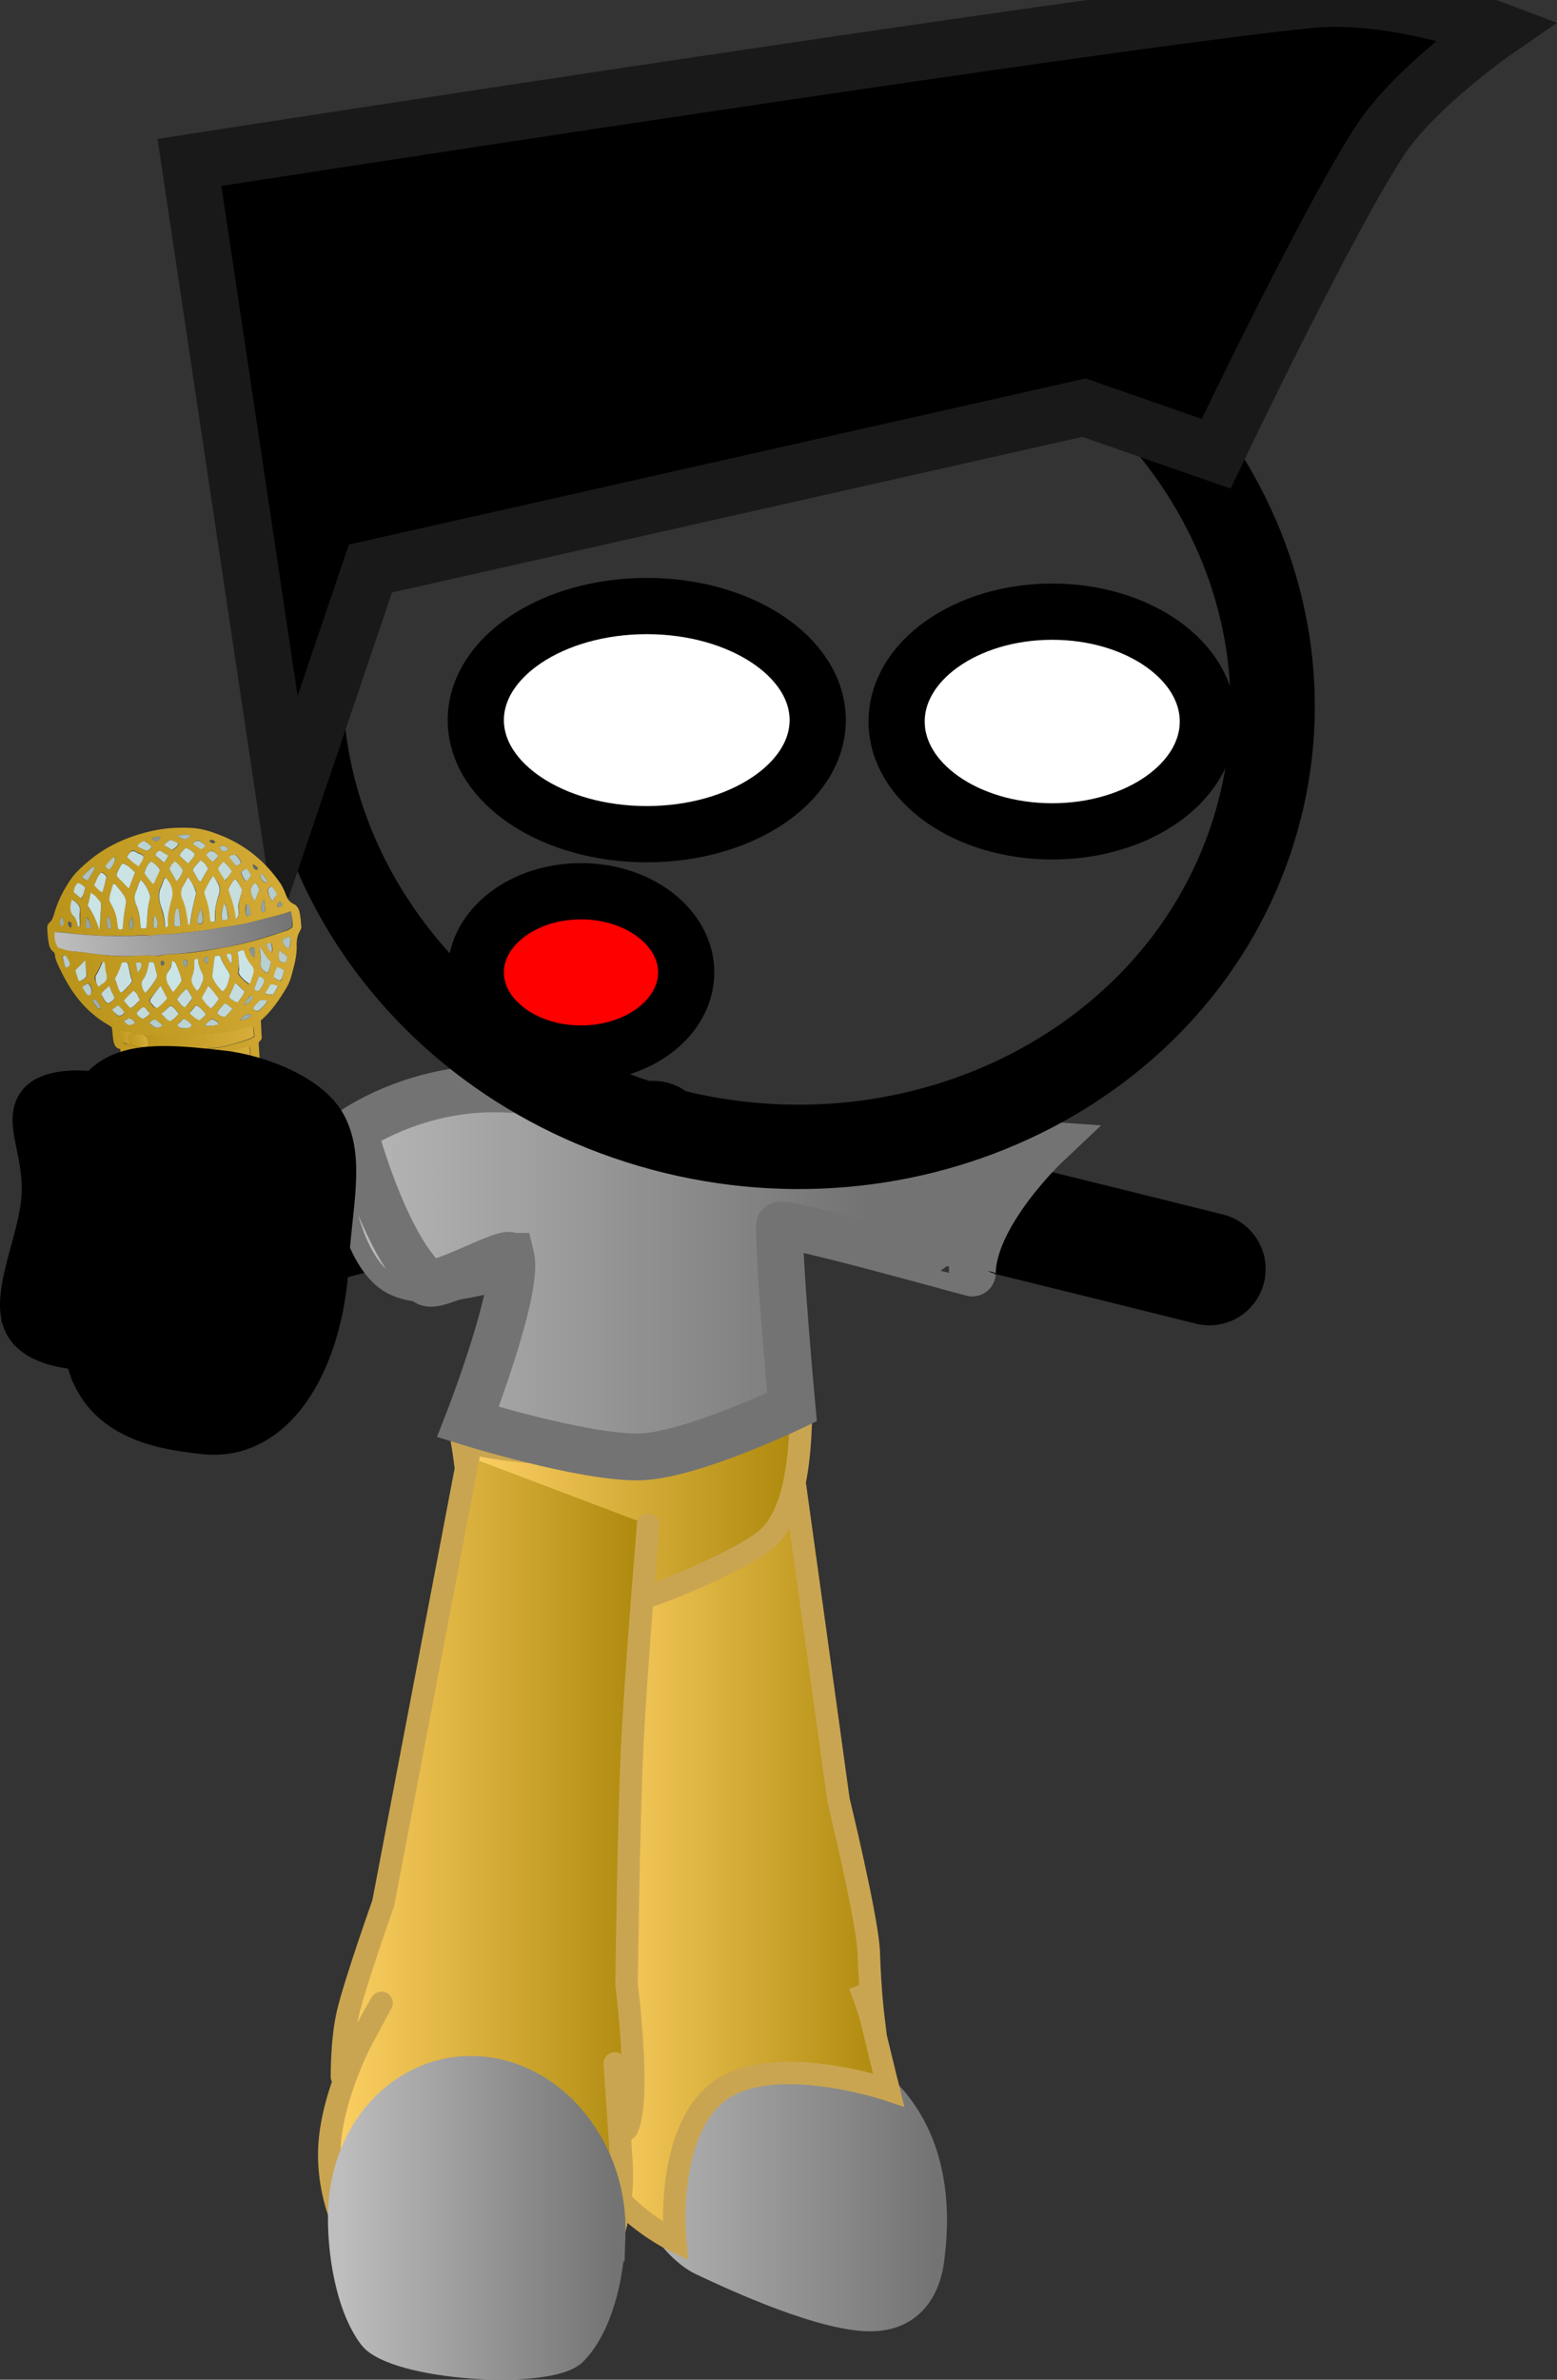<svg version="1.1" xmlns="http://www.w3.org/2000/svg" xmlns:xlink="http://www.w3.org/1999/xlink" width="83.117" height="126.92" viewBox="0,0,83.117,126.92"><rect x="0" y="0" width="83.117" height="126.92" fill="#333333" stroke="none"/><defs><linearGradient x1="232.149" y1="215.96" x2="250.255" y2="215.96" gradientUnits="userSpaceOnUse" id="color-1"><stop offset="0" stop-color="#bebebe"/><stop offset="1" stop-color="#737373"/></linearGradient><linearGradient x1="232.149" y1="215.96" x2="250.255" y2="215.96" gradientUnits="userSpaceOnUse" id="color-2"><stop offset="0" stop-color="#bebebe"/><stop offset="1" stop-color="#737373"/></linearGradient><linearGradient x1="231.376" y1="213.414" x2="247.736" y2="213.414" gradientUnits="userSpaceOnUse" id="color-3"><stop offset="0" stop-color="#ffd166"/><stop offset="1" stop-color="#ac880b"/></linearGradient><linearGradient x1="224.961" y1="196.95" x2="243.113" y2="196.95" gradientUnits="userSpaceOnUse" id="color-4"><stop offset="0" stop-color="#ffd166"/><stop offset="1" stop-color="#ac880b"/></linearGradient><linearGradient x1="217.879" y1="217.255" x2="234.903" y2="217.255" gradientUnits="userSpaceOnUse" id="color-5"><stop offset="0" stop-color="#ffd166"/><stop offset="1" stop-color="#ac880b"/></linearGradient><linearGradient x1="218.409" y1="235.402" x2="233.097" y2="235.402" gradientUnits="userSpaceOnUse" id="color-6"><stop offset="0" stop-color="#bebebe"/><stop offset="1" stop-color="#737373"/></linearGradient><linearGradient x1="218.409" y1="235.402" x2="233.097" y2="235.402" gradientUnits="userSpaceOnUse" id="color-7"><stop offset="0" stop-color="#bebebe"/><stop offset="1" stop-color="#737373"/></linearGradient><linearGradient x1="218.674" y1="181.535" x2="236.09" y2="181.535" gradientUnits="userSpaceOnUse" id="color-8"><stop offset="0" stop-color="#bebebe"/><stop offset="1" stop-color="#737373"/></linearGradient><linearGradient x1="216.141" y1="185.183" x2="246.611" y2="185.183" gradientUnits="userSpaceOnUse" id="color-9"><stop offset="0" stop-color="#bebebe"/><stop offset="1" stop-color="#737373"/></linearGradient><linearGradient x1="206.034" y1="178.007" x2="219.146" y2="175.367" gradientUnits="userSpaceOnUse" id="color-10"><stop offset="0" stop-color="#bb951b"/><stop offset="1" stop-color="#d6ad39"/></linearGradient><linearGradient x1="203.48" y1="168.095" x2="215.787" y2="165.616" gradientUnits="userSpaceOnUse" id="color-11"><stop offset="0" stop-color="#bebebe"/><stop offset="1" stop-color="#737373"/></linearGradient><linearGradient x1="207.927" y1="173.057" x2="213.802" y2="171.874" gradientUnits="userSpaceOnUse" id="color-12"><stop offset="0" stop-color="#bb951b"/><stop offset="1" stop-color="#d6ad39"/></linearGradient><linearGradient x1="208.645" y1="174.107" x2="213.67" y2="173.095" gradientUnits="userSpaceOnUse" id="color-13"><stop offset="0" stop-color="#bb951b"/><stop offset="1" stop-color="#d6ad39"/></linearGradient><linearGradient x1="207.149" y1="172.695" x2="208.168" y2="172.49" gradientUnits="userSpaceOnUse" id="color-14"><stop offset="0" stop-color="#bb951b"/><stop offset="1" stop-color="#d6ad39"/></linearGradient><linearGradient x1="206.607" y1="172.503" x2="207.603" y2="172.302" gradientUnits="userSpaceOnUse" id="color-15"><stop offset="0" stop-color="#bb951b"/><stop offset="1" stop-color="#d6ad39"/></linearGradient></defs><g transform="translate(-200.302,-117.114)"><g data-paper-data="{&quot;isPaintingLayer&quot;:true}" stroke-miterlimit="10" stroke-dasharray="" stroke-dashoffset="0" style="mix-blend-mode: normal"><path d="M234.173,193.385l1.009,-15.621" fill="none" fill-rule="nonzero" stroke="#000000" stroke-width="6" stroke-linecap="round" stroke-linejoin="miter"/><g><g stroke-width="1.2"><path d="M241.248,191.066l3.826,35.758c0,0 6.258,2.041 5.018,10.938c-0.071,0.507 -0.465,2.986 -3.165,3.089c-2.586,0.099 -7.444,-2.149 -9.218,-2.986c-0.824,-0.389 -2.014,-1.505 -2.67,-3.083c-0.66,-1.589 -0.324,-3.588 -0.185,-4.725c0.057,-0.463 -2.707,-37.114 -2.707,-37.114" fill="url(#color-1)" fill-rule="evenodd" stroke="url(#color-2)" stroke-linecap="round" stroke-linejoin="round"/><path d="M241.89,190.287c0.498,3.478 3.175,22.84 3.175,22.84c0,0 1.56,6.405 1.614,8.134c0.061,1.992 0.239,3.435 0.239,3.435l-0.73,-1.718c0,0 0.474,1.189 0.639,1.87c0.514,2.122 0.909,3.725 0.909,3.725c0,0 -6.304,-2.114 -9.135,0.144c-2.831,2.257 -2.256,7.928 -2.256,7.928c0,0 -4.599,-2.158 -4.531,-5.912c0.017,-0.925 1.077,-3.436 1.077,-3.436c0,0 -0.559,0.022 -0.5,-0.608c0.014,-0.15 -1.106,-32.405 -1.008,-33.106c0,0 10.393,-4.096 10.507,-3.296z" fill="url(#color-3)" fill-rule="nonzero" stroke="#caa551" stroke-linecap="butt" stroke-linejoin="miter"/></g><g><g fill="none" fill-rule="nonzero" stroke="none" stroke-width="1" stroke-linecap="butt" stroke-linejoin="miter" font-family="sans-serif" font-weight="normal" font-size="12" text-anchor="start"/><path d="M230.24,201.525c-1.44,-0.348 -3.14,-1.114 -3.949,-2.298c-1.044,-1.527 -1.016,-3.636 -1.33,-5.262c5.917,1.526 12.971,0.242 18.152,-2.616c-0.134,1.119 0.201,6.107 -1.92,7.872c-1.411,1.175 -5.788,2.964 -6.903,3.219c-2.165,0.496 -3.724,-0.836 -4.05,-0.915z" fill="url(#color-4)" fill-rule="evenodd" stroke="#caa551" stroke-width="1.2" stroke-linecap="round" stroke-linejoin="round"/></g><g stroke-width="1.2"><g fill-rule="evenodd" stroke-linecap="round" stroke-linejoin="round"><path d="M233.646,199.039c0,0 -2.843,37.171 -3.362,37.294c-1.489,0.352 -9.648,-2.801 -9.648,-2.801l5.245,-37.372" data-paper-data="{&quot;index&quot;:null}" fill="#ffab19" stroke="#001026"/><path d="M234.903,198.44c0,0 -0.664,7.86 -0.86,12.028c-0.188,3.997 -0.294,12.489 -0.294,12.489c0,0 0.798,6.17 0.018,7.692c-0.361,0.705 -0.646,-3.483 -0.646,-3.483c0,0 0.318,4.722 0.349,5.138c0.218,2.904 -0.778,6.717 -3.388,7.079c-2.866,0.398 -7.617,0.847 -10.066,-1.45c-1.042,-0.977 -2.454,-3.855 -2.074,-6.92c0.428,-3.457 2.729,-7.078 2.729,-7.078l-2.114,3.947c0,0 -0.022,-1.971 0.322,-3.417c0.386,-1.624 1.884,-5.854 1.884,-5.854l4.539,-23.805" data-paper-data="{&quot;index&quot;:null}" fill="url(#color-5)" stroke="#caa551"/></g><path d="M233.091,236.343c-0.078,2.281 -0.711,4.932 -2.085,6.308c-1.38,1.381 -9.67,0.834 -10.952,-0.854c-1.217,-1.603 -1.713,-4.567 -1.637,-6.793c0.156,-4.571 3.567,-7.977 7.619,-7.607c4.052,0.37 7.211,4.375 7.056,8.947z" fill="url(#color-6)" fill-rule="nonzero" stroke="url(#color-7)" stroke-linecap="butt" stroke-linejoin="miter"/></g><g fill="none" fill-rule="nonzero" stroke="none" stroke-width="1" stroke-linecap="butt" stroke-linejoin="miter" font-family="sans-serif" font-weight="normal" font-size="12" text-anchor="start"/></g><path d="M212.325,184.335c1.277,-1.575 23.007,-5.781 23.007,-5.781c0,0 11.365,1.821 15.721,2.848c3.391,0.799 13.812,3.398 13.812,3.398" fill="none" fill-rule="nonzero" stroke="#000000" stroke-width="6" stroke-linecap="round" stroke-linejoin="miter"/><path d="M236.09,180.698c0,2.464 -3.111,4.462 -6.949,4.462c-2.045,0 -5.699,1.683 -7.947,0.473c-1.971,-1.061 -2.699,-4.982 -2.485,-5.645c0.668,-2.069 7.458,-2.988 9.734,-2.988c3.838,0 7.647,1.234 7.647,3.698z" fill="url(#color-8)" fill-rule="nonzero" stroke="#737373" stroke-width="1" stroke-linecap="butt" stroke-linejoin="miter"/><path d="M227.575,184.125c-0.109,-0.443 -3.999,1.803 -4.48,1.38c-2.295,-2.017 -3.912,-8.119 -3.912,-8.119c0,0 3.104,-2.205 7.49,-2.2c5.079,0.006 11.551,2.215 11.706,2.089c0.373,-0.303 17.771,0.908 17.771,0.908c0,0 -3.901,3.681 -3.943,6.825c-0,0.022 -10.29,-2.873 -10.295,-2.522c-0.028,2.098 0.671,9.672 0.671,9.672c0,0 -5.45,2.613 -8.163,2.66c-2.991,0.052 -9.137,-1.862 -9.137,-1.862c0,0 2.737,-7.02 2.292,-8.831z" fill="url(#color-9)" fill-rule="nonzero" stroke="#737373" stroke-width="2.5" stroke-linecap="butt" stroke-linejoin="miter"/><g stroke-linejoin="miter"><g data-paper-data="{&quot;index&quot;:null}" stroke-linecap="butt"><path d="M267.206,161.48c-3.994,12.673 -18.385,19.689 -32.143,15.671c-13.758,-4.018 -21.673,-17.549 -17.679,-30.222c3.994,-12.673 18.385,-19.689 32.143,-15.671c13.758,4.018 21.673,17.549 17.679,30.222z" fill="none" fill-rule="nonzero" stroke="#000000" stroke-width="4.5"/><g><g fill-rule="nonzero"><path d="M232.211,135.078l-0.009,-0.011" data-paper-data="{&quot;index&quot;:null}" fill="#ffab19" stroke="#000000" stroke-width="5"/><g data-paper-data="{&quot;index&quot;:null}" fill="none" stroke="none" stroke-width="1" font-family="sans-serif" font-weight="normal" font-size="12" text-anchor="start"/></g><path d="M232.211,135.078l-0.009,-0.011" data-paper-data="{&quot;index&quot;:null}" fill="#ffab19" fill-rule="nonzero" stroke="#000000" stroke-width="5"/><path d="M241.647,155.274" fill="#001026" fill-rule="evenodd" stroke="#000000" stroke-width="5"/><g data-paper-data="{&quot;index&quot;:null}" fill="none" fill-rule="nonzero" stroke="none" stroke-width="1" font-family="sans-serif" font-weight="normal" font-size="12" text-anchor="start"/><g data-paper-data="{&quot;index&quot;:null}" fill="none" fill-rule="nonzero" stroke="none" stroke-width="1" font-family="sans-serif" font-weight="normal" font-size="12" text-anchor="start"/></g></g><path d="M258.17,138.856l-38.094,8.581l-4.454,13.14l-5.206,-34.8c0,0 48.323,-7.507 59.764,-8.663c4.559,-0.461 10.031,1.607 10.031,1.607c0,0 -4.308,2.973 -6.206,5.834c-2.765,4.167 -8.783,16.76 -8.783,16.76z" fill="#000000" fill-rule="nonzero" stroke="#191919" stroke-width="3" stroke-linecap="round"/></g><g fill-rule="nonzero" stroke-linecap="butt" stroke-linejoin="miter"><g data-paper-data="{&quot;index&quot;:null}" stroke="none" stroke-width="1"><path d="M206.716,173.062c-0.218,-0.042 -0.287,-0.175 -0.339,-0.343c-0.061,-0.27 -0.063,-0.542 -0.105,-0.813c-0.062,-0.048 -0.125,-0.097 -0.186,-0.128c-1.266,-0.728 -2.014,-1.786 -2.577,-2.971c-0.118,-0.25 -0.255,-0.5 -0.277,-0.771c-0.004,-0.051 -0.029,-0.118 -0.071,-0.15c-0.229,-0.177 -0.246,-0.398 -0.285,-0.635c-0.036,-0.203 -0.033,-0.407 -0.05,-0.611c-0.01,-0.119 0.02,-0.239 0.129,-0.329c0.11,-0.09 0.157,-0.228 0.205,-0.35c0.194,-0.724 0.529,-1.403 0.984,-2.036c0.264,-0.352 0.591,-0.639 0.937,-0.927c1.022,-0.845 2.246,-1.358 3.607,-1.622c0.614,-0.112 1.254,-0.14 1.9,-0.1c0.489,0.03 0.949,0.18 1.391,0.348c1.406,0.535 2.472,1.425 3.265,2.566c0.154,0.215 0.252,0.466 0.35,0.717c0.072,0.167 0.162,0.317 0.364,0.41c0.181,0.077 0.271,0.227 0.324,0.395c0.061,0.27 0.083,0.541 0.105,0.813c0.007,0.085 -0.026,0.154 -0.06,0.224c-0.155,0.245 -0.193,0.502 -0.19,0.775c0.027,0.578 -0.142,1.13 -0.292,1.682c-0.061,0.207 -0.142,0.415 -0.262,0.608c-0.377,0.63 -0.777,1.226 -1.359,1.729c0.021,0.255 0.023,0.527 0.045,0.799c0.008,0.102 0.018,0.221 -0.093,0.294c-0.091,0.072 -0.064,0.173 -0.056,0.275c0.036,0.68 0.091,1.359 0.126,2.038c0.103,1.511 0.207,3.04 0.272,4.553c0.061,1.479 0.181,2.956 0.281,4.433c0.019,0.238 -0.002,0.46 0.018,0.698c0.094,1.154 0.187,2.308 0.261,3.463c0.017,0.204 0.072,0.406 -0.029,0.597c-0.033,0.07 -0.007,0.154 -0,0.238c0.069,0.849 0.12,1.715 0.188,2.564c0.003,0.034 0.007,0.085 0.01,0.119c0.041,0.271 -0.083,0.412 -0.345,0.543c-0.88,0.43 -1.823,0.573 -2.827,0.43c-0.256,-0.04 -0.515,-0.114 -0.758,-0.222c-0.181,-0.077 -0.27,-0.21 -0.303,-0.379c-0.099,-0.507 -0.218,-1.012 -0.319,-1.536c-0.069,-0.372 -0.101,-0.762 -0.228,-1.131c-0.279,-0.805 -0.328,-1.638 -0.549,-2.446c-0.115,-0.455 -0.267,-0.891 -0.362,-1.347c-0.098,-0.49 -0.234,-0.961 -0.35,-1.433c-0.206,-0.86 -0.375,-1.738 -0.6,-2.597c-0.325,-1.127 -0.572,-2.258 -0.82,-3.388c-0.09,-0.388 -0.18,-0.776 -0.27,-1.164c-0.127,-0.608 -0.256,-1.232 -0.383,-1.84c-0.066,-0.338 -0.17,-0.657 -0.236,-0.995c-0.087,-0.354 -0.113,-0.676 -0.182,-1.048zM207.182,172.804c0.241,0.092 0.479,0.149 0.733,0.155c0.517,0.131 1.043,0.142 1.57,0.153c0.664,0.022 1.342,-0.024 2,-0.07c0.755,-0.05 1.439,-0.267 2.14,-0.502c0.075,-0.037 0.15,-0.075 0.262,-0.131c-0.011,-0.136 -0.022,-0.272 -0.033,-0.407c-0.003,-0.034 -0.025,-0.067 -0.048,-0.117c-0.136,0.006 -0.27,0.029 -0.403,0.069c-0.229,0.061 -0.441,0.087 -0.669,0.148c-0.574,0.127 -1.179,0.103 -1.757,0.179c-0.309,0.031 -0.615,0.095 -0.927,0.092c-0.683,-0.021 -1.36,0.042 -2.048,-0.047c-0.177,-0.026 -0.374,-0.052 -0.552,-0.078c-0.086,-0.098 -0.238,-0.058 -0.338,-0.087c-0.121,-0.046 -0.241,-0.092 -0.453,-0.065c0.154,0.215 0.113,0.438 0.207,0.638c0.098,0.013 0.184,0.111 0.317,0.071zM208.004,173.347c-0.459,-0.133 -0.576,-0.145 -0.826,-0.1c0.036,0.203 0.07,0.389 0.106,0.592c0.01,0.119 0.094,0.2 0.215,0.246c0.08,0.031 0.177,0.026 0.258,0.057c0.301,0.106 0.635,0.143 0.944,0.112c0.143,0.079 0.298,0.072 0.453,0.065c0.874,-0.021 1.731,-0.024 2.599,-0.13c0.385,-0.051 0.769,-0.119 1.132,-0.203c0.286,-0.081 0.59,-0.162 0.807,-0.376c-0.018,-0.221 -0.036,-0.441 -0.054,-0.662c-0.152,0.041 -0.286,0.081 -0.399,0.12c-0.532,0.159 -1.067,0.285 -1.608,0.343c-0.694,0.081 -1.396,0.078 -2.096,0.091c-0.33,0.014 -0.649,-0.074 -0.977,-0.043c-0.184,-0.111 -0.38,-0.12 -0.554,-0.112zM211.942,192.133c0.28,0.09 0.553,0.095 0.823,0.066c0.021,0.016 0.061,0.031 0.08,0.031c0.464,-0.037 0.926,-0.108 1.34,-0.28c0.245,-0.096 0.492,-0.175 0.671,-0.37c-0.077,-0.951 -0.154,-1.901 -0.235,-2.902c-0.451,0.207 -0.909,0.312 -1.369,0.4c-0.402,0.086 -0.794,0.052 -1.199,0.103c-0.155,0.007 -0.292,-0.004 -0.448,0.003c-0.24,-0.075 -0.496,-0.115 -0.788,-0.119c0.041,0.509 0.235,0.978 0.312,1.451c0.098,0.49 0.216,0.979 0.312,1.451c0.184,0.111 0.342,0.138 0.5,0.166zM211.18,188.743c0.143,0.079 0.299,0.089 0.455,0.082c0.161,0.061 0.334,0.037 0.51,0.046c0.545,-0.007 1.082,-0.098 1.598,-0.223c0.305,-0.081 0.607,-0.197 0.865,-0.378c-0.005,-0.068 0.008,-0.137 0.003,-0.205c-0.067,-0.832 -0.133,-1.646 -0.181,-2.479c-0.052,-0.883 -0.103,-1.75 -0.155,-2.633c-0.085,-1.291 -0.15,-2.566 -0.235,-3.856c-0.078,-1.444 -0.213,-2.869 -0.252,-4.315c0,-0.238 -0.04,-0.492 -0.061,-0.747c-0.208,0.077 -0.394,0.187 -0.604,0.231c-0.667,0.182 -1.361,0.264 -2.058,0.311c-0.621,0.027 -1.243,0.037 -1.865,0.047c-0.255,-0.023 -0.489,-0.03 -0.744,-0.053c-0.163,-0.095 -0.335,-0.054 -0.493,-0.081c-0.177,-0.026 -0.338,-0.087 -0.531,-0.062c-0.025,0.171 0.025,0.306 0.054,0.423c0.295,0.992 0.435,2.008 0.672,3.003c0.149,0.641 0.299,1.282 0.467,1.921c0.206,0.86 0.43,1.702 0.635,2.544c0.173,0.691 0.346,1.382 0.499,2.073c0.177,0.742 0.333,1.467 0.491,2.21c0.152,0.675 0.305,1.366 0.478,2.057c0.176,0.009 0.301,0.106 0.455,0.082zM215.817,165.716c-0.414,0.171 -0.816,0.257 -1.217,0.36c-0.42,0.103 -0.819,0.223 -1.241,0.31c-0.402,0.086 -0.826,0.138 -1.229,0.207c-0.423,0.07 -0.845,0.139 -1.289,0.192c-0.405,0.052 -0.83,0.087 -1.235,0.139c-0.425,0.036 -0.856,0.003 -1.276,0.107c-0.416,-0.084 -0.837,0.002 -1.246,0.003c-0.43,-0.015 -0.876,0.004 -1.306,-0.011c-0.41,-0.016 -0.841,-0.049 -1.253,-0.082c-0.431,-0.032 -0.848,-0.133 -1.275,-0.115c-0.006,0.409 0.004,0.528 0.184,0.827c0.24,0.075 0.479,0.149 0.755,0.189c0.334,0.037 0.668,0.073 1.023,0.126c0.669,0.09 1.318,0.164 1.997,0.134c0.466,-0.02 0.93,-0.058 1.401,-0.01c0.098,0.013 0.215,0.008 0.328,-0.031c0.229,-0.061 0.482,-0.055 0.715,-0.065c0.854,-0.037 1.699,-0.176 2.524,-0.331c1.095,-0.184 2.142,-0.485 3.184,-0.837c0.209,-0.06 0.419,-0.12 0.561,-0.28c0.018,-0.256 -0.022,-0.51 -0.106,-0.83zM207.814,164.038c-0.137,0.227 -0.197,0.451 -0.276,0.676c-0.082,0.191 -0.085,0.395 0.009,0.596c0.148,0.385 0.239,0.79 0.253,1.198c0.003,0.034 0.026,0.084 0.028,0.101c0.101,0.047 0.179,0.043 0.272,-0.012c0.018,-0.018 0.035,-0.053 0.033,-0.07c0.018,-0.495 0.075,-0.991 0.171,-1.489c0.014,-0.069 0.025,-0.171 -0.019,-0.238c-0.1,-0.268 -0.199,-0.536 -0.471,-0.763zM206.858,166.652c0.021,-0.461 0.082,-0.906 0.164,-1.336c0.028,-0.137 -0.001,-0.255 -0.07,-0.389c-0.114,-0.199 -0.263,-0.363 -0.414,-0.544c-0.044,-0.066 -0.09,-0.149 -0.204,-0.11c-0.074,0.293 -0.168,0.569 -0.203,0.861c0.388,0.699 0.388,0.698 0.473,1.512c0.062,0.048 0.141,0.062 0.254,0.006zM211.767,168.124c-0.053,0.309 -0.086,0.617 -0.12,0.925c-0.014,0.069 -0.028,0.137 -0.003,0.204c0.158,0.266 0.296,0.532 0.547,0.743c0.216,-0.214 0.254,-0.471 0.351,-0.714c0.049,-0.121 0.021,-0.222 -0.047,-0.339c-0.177,-0.265 -0.316,-0.531 -0.436,-0.816c-0.001,-0.017 -0.042,-0.032 -0.083,-0.065c-0.057,0.019 -0.133,0.04 -0.209,0.06zM211.691,163.818c-0.23,0.283 -0.326,0.542 -0.441,0.803c-0.031,0.104 -0.004,0.188 0.022,0.272c0.149,0.402 0.241,0.807 0.256,1.232c0.004,0.051 0.028,0.101 0.032,0.152c0.215,0.008 0.252,-0.011 0.241,-0.147c-0.036,-0.441 0.027,-0.87 0.189,-1.269c0.097,-0.243 0.061,-0.446 -0.054,-0.662c-0.087,-0.115 -0.154,-0.215 -0.245,-0.381zM209.149,166.569c0.097,-0.004 0.111,-0.073 0.105,-0.141c-0.038,-0.475 0.08,-0.94 0.198,-1.405c0.086,-0.378 -0.023,-0.765 -0.344,-1.126c-0.123,0.159 -0.129,0.329 -0.214,0.486c-0.168,0.331 -0.142,0.653 -0.037,0.99c0.108,0.37 0.235,0.739 0.227,1.114c0.024,0.05 0.044,0.066 0.065,0.082zM210.334,163.894c-0.1,0.209 -0.186,0.349 -0.253,0.488c-0.118,0.227 -0.121,0.431 -0.024,0.665c0.143,0.317 0.209,0.655 0.256,0.994c0.029,0.118 0.04,0.254 0.05,0.373c0.098,0.013 0.114,-0.039 0.111,-0.073c0.057,-0.496 0.134,-0.994 0.289,-1.477c0.013,-0.086 0.026,-0.154 0,-0.238c-0.116,-0.233 -0.213,-0.468 -0.429,-0.731zM212.976,167.901c0.104,0.319 0.07,0.627 0.056,0.934c0.007,0.085 -0.046,0.155 -0,0.238c0.069,0.133 0.324,0.395 0.55,0.538c0.122,-0.176 0.144,-0.381 0.207,-0.571c0.046,-0.155 0.015,-0.29 -0.093,-0.422c-0.174,-0.231 -0.31,-0.463 -0.39,-0.732c-0.001,-0.017 -0.043,-0.049 -0.064,-0.065c-0.079,-0.014 -0.157,-0.01 -0.266,0.08zM206.431,169.31c0.136,0.233 0.14,0.522 0.332,0.735c0.134,-0.023 0.186,-0.11 0.258,-0.182c0.125,-0.142 0.272,-0.25 0.354,-0.441c-0.141,-0.3 -0.13,-0.642 -0.253,-0.96c-0.101,-0.047 -0.198,-0.042 -0.292,-0.004c-0.093,0.294 -0.226,0.572 -0.398,0.852zM209.471,168.377c-0.025,0.171 -0.05,0.343 -0.137,0.466c-0.209,0.299 -0.167,0.586 0.012,0.868c0.066,0.099 0.075,0.201 0.199,0.298c0.18,-0.178 0.301,-0.371 0.422,-0.563c0.035,-0.053 0.029,-0.121 0.003,-0.205c-0.098,-0.251 -0.176,-0.486 -0.274,-0.738c-0.004,-0.051 -0.048,-0.117 -0.224,-0.126zM208.248,168.431c-0.047,0.377 -0.136,0.721 -0.366,1.004c-0.054,0.053 -0.029,0.12 -0.024,0.188c0.032,0.152 0.083,0.303 0.212,0.451c0.252,-0.249 0.408,-0.495 0.562,-0.757c0.051,-0.087 0.064,-0.173 0.036,-0.274c-0.054,-0.185 -0.088,-0.371 -0.142,-0.556c-0.001,-0.017 -0.043,-0.049 -0.064,-0.065c-0.058,0.003 -0.116,0.005 -0.213,0.009zM213.233,164.585c-0.091,-0.166 -0.184,-0.35 -0.275,-0.516c-0.021,-0.016 -0.042,-0.032 -0.083,-0.065c-0.201,0.162 -0.301,0.371 -0.363,0.561c0.178,0.52 0.354,1.007 0.401,1.584c0.25,-0.283 0.092,-0.549 0.132,-0.772c0.036,-0.274 0.113,-0.533 0.189,-0.792zM207.51,163.642c-0.211,-0.195 -0.382,-0.392 -0.664,-0.499c-0.068,0.122 -0.158,0.211 -0.208,0.316c-0.05,0.104 -0.119,0.21 -0.11,0.328c0.071,0.15 0.215,0.246 0.321,0.361c0.107,0.115 0.176,0.248 0.338,0.326c0.114,-0.278 0.21,-0.537 0.322,-0.832zM205.619,166.74c0.036,-0.513 0.06,-0.939 0.084,-1.366c-0.003,-0.034 0.013,-0.086 -0.029,-0.118c-0.151,-0.181 -0.266,-0.397 -0.528,-0.505c-0.058,0.241 -0.118,0.465 -0.158,0.688c0.284,0.379 0.454,0.798 0.631,1.301zM210.827,169.97c0.165,-0.126 0.19,-0.298 0.257,-0.437c0.085,-0.157 0.111,-0.311 0.018,-0.495c-0.118,-0.25 -0.235,-0.501 -0.219,-0.774c-0.139,-0.028 -0.215,-0.008 -0.207,0.094c0.001,0.255 0.004,0.528 -0.095,0.754c-0.129,0.329 0.047,0.577 0.245,0.858zM208.876,169.681c-0.229,0.3 -0.424,0.529 -0.601,0.759c0.01,0.119 0.073,0.184 0.118,0.25c0.064,0.065 0.111,0.165 0.249,0.194c0.202,-0.145 0.383,-0.323 0.542,-0.518c-0.076,-0.218 -0.17,-0.418 -0.309,-0.685zM211.989,170.38c-0.195,-0.247 -0.368,-0.461 -0.543,-0.692c-0.118,0.227 -0.237,0.436 -0.357,0.646c0.154,0.215 0.267,0.414 0.512,0.557c0.162,-0.16 0.265,-0.335 0.387,-0.511zM208.397,163.059c-0.225,0.112 -0.265,0.335 -0.368,0.51c-0.035,0.053 -0.008,0.137 0.035,0.186c0.13,0.165 0.24,0.313 0.368,0.461c0.001,0.017 0.04,0.015 0.079,0.014c0.117,-0.244 0.212,-0.503 0.329,-0.747c-0.111,-0.165 -0.277,-0.295 -0.443,-0.424zM211.408,163.455c-0.093,-0.183 -0.184,-0.35 -0.407,-0.459c-0.143,0.16 -0.324,0.321 -0.405,0.529c0.068,0.116 0.097,0.234 0.183,0.333c0.066,0.099 0.058,0.236 0.237,0.279c0.137,-0.227 0.275,-0.455 0.393,-0.681zM212.525,170.271c0.09,0.149 0.272,0.227 0.454,0.321c0.139,-0.21 0.32,-0.372 0.379,-0.613c-0.166,-0.129 -0.278,-0.311 -0.503,-0.438c-0.117,0.244 -0.214,0.486 -0.33,0.73zM214.157,167.577c0.005,0.306 0.09,0.626 0.056,0.934c-0.018,0.256 0.129,0.386 0.372,0.512c0.121,-0.193 0.144,-0.381 0.186,-0.587c-0.274,-0.261 -0.397,-0.579 -0.615,-0.859zM204.513,166.549c0.076,-0.02 0.072,-0.071 0.068,-0.122c0.002,-0.222 -0.018,-0.459 0.003,-0.681c0.051,-0.326 -0.156,-0.487 -0.424,-0.663c-0.029,0.121 -0.061,0.207 -0.074,0.293c-0.042,0.206 -0.046,0.394 0.144,0.573c0.107,0.115 0.158,0.266 0.208,0.4c-0.014,0.069 -0.046,0.155 0.075,0.201zM205.572,169.757c0.091,-0.072 0.144,-0.143 0.198,-0.196c0.183,-0.144 0.229,-0.3 0.174,-0.502c-0.053,-0.168 -0.048,-0.356 -0.081,-0.524c-0.004,-0.051 0.011,-0.103 -0.126,-0.114c-0.078,0.242 -0.194,0.485 -0.351,0.714c-0.035,0.053 -0.028,0.137 -0.022,0.205c0.05,0.134 0.098,0.251 0.209,0.417zM210.564,170.34c-0.091,-0.166 -0.165,-0.351 -0.313,-0.497c-0.179,0.195 -0.38,0.357 -0.498,0.584c0.13,0.165 0.202,0.332 0.424,0.424c0.143,-0.16 0.306,-0.303 0.387,-0.511zM209.73,164.125c0.179,-0.195 0.279,-0.404 0.34,-0.611c-0.13,-0.165 -0.24,-0.313 -0.427,-0.458c-0.147,0.109 -0.233,0.249 -0.298,0.405c0.134,0.216 0.249,0.432 0.385,0.665zM208.901,171.196c0.126,0.114 0.191,0.196 0.294,0.26c0.062,0.048 0.123,0.08 0.184,0.111c0.187,-0.093 0.352,-0.22 0.455,-0.395c-0.111,-0.165 -0.222,-0.331 -0.425,-0.441c-0.162,0.16 -0.327,0.287 -0.507,0.465zM204.852,168.323c-0.197,0.213 -0.341,0.356 -0.502,0.533c-0.014,0.069 0.015,0.187 0.082,0.286c0.047,0.1 0.018,0.221 0.141,0.3c0.171,-0.059 0.28,-0.148 0.367,-0.272c-0.041,-0.271 -0.062,-0.525 -0.088,-0.848zM207.074,162.827c0.104,0.081 0.208,0.161 0.312,0.242c0.104,0.081 0.206,0.144 0.31,0.225c0.121,-0.193 0.246,-0.334 0.269,-0.523c-0.066,-0.099 -0.186,-0.128 -0.287,-0.175c-0.101,-0.047 -0.206,-0.144 -0.341,-0.121c-0.107,0.124 -0.216,0.214 -0.264,0.352zM211.296,171.193c-0.169,-0.163 -0.283,-0.362 -0.526,-0.488c-0.125,0.142 -0.23,0.283 -0.355,0.424c0.169,0.163 0.298,0.311 0.538,0.385c0.129,-0.091 0.261,-0.148 0.344,-0.322zM205.767,164.723c0.092,-0.311 0.167,-0.586 0.242,-0.862c-0.086,-0.098 -0.152,-0.198 -0.291,-0.226c-0.198,0.196 -0.276,0.438 -0.373,0.681c0.086,0.098 0.172,0.197 0.276,0.278c0.025,0.067 0.065,0.082 0.147,0.13zM207.771,170.461c-0.132,-0.182 -0.148,-0.385 -0.314,-0.514c-0.2,0.179 -0.381,0.34 -0.52,0.551c0.145,0.113 0.159,0.283 0.361,0.376c0.187,-0.093 0.291,-0.251 0.473,-0.412zM212.255,163.095c-0.128,0.108 -0.234,0.232 -0.301,0.371c0.133,0.199 0.246,0.398 0.382,0.631c0.101,-0.192 0.207,-0.333 0.348,-0.509c-0.133,-0.199 -0.245,-0.381 -0.429,-0.492zM205.699,170.126c0.095,0.217 0.169,0.401 0.374,0.529c0.148,-0.092 0.279,-0.165 0.345,-0.305c-0.094,-0.2 -0.169,-0.401 -0.285,-0.635c-0.165,0.126 -0.311,0.252 -0.434,0.411zM210.354,163.178c0.119,-0.21 0.325,-0.321 0.348,-0.509c-0.13,-0.165 -0.294,-0.26 -0.475,-0.337c-0.146,0.126 -0.293,0.234 -0.336,0.423c0.147,0.13 0.274,0.261 0.463,0.423zM212.714,170.91c-0.145,-0.113 -0.252,-0.227 -0.432,-0.288c-0.121,0.193 -0.325,0.321 -0.384,0.545c0.126,0.114 0.248,0.177 0.424,0.186c0.144,-0.143 0.268,-0.301 0.392,-0.443zM204.85,164.457c-0.127,-0.131 -0.23,-0.194 -0.37,-0.239c-0.125,0.142 -0.227,0.317 -0.211,0.52c0.125,0.097 0.249,0.194 0.375,0.307c0.14,-0.193 0.143,-0.398 0.205,-0.588zM215.469,168.865c-0.123,-0.08 -0.226,-0.143 -0.344,-0.155c-0.103,0.175 -0.166,0.348 -0.19,0.536c0.105,0.098 0.208,0.161 0.346,0.189c0.122,-0.176 0.125,-0.38 0.187,-0.57zM209.765,171.771c0.133,0.199 0.29,0.209 0.463,0.184c0.136,-0.006 0.269,-0.046 0.316,-0.184c-0.127,-0.131 -0.253,-0.244 -0.435,-0.322c-0.128,0.108 -0.236,0.215 -0.344,0.322zM214.146,164.562c-0.071,-0.15 -0.082,-0.286 -0.224,-0.365c-0.365,0.305 -0.242,0.624 -0.019,0.972c0.081,-0.208 0.162,-0.399 0.243,-0.607zM207.929,171.459c0.169,-0.075 0.279,-0.165 0.383,-0.323c-0.143,-0.079 -0.176,-0.248 -0.337,-0.309c-0.115,0.022 -0.148,0.092 -0.222,0.146c-0.072,0.071 -0.166,0.109 -0.157,0.228c0.086,0.098 0.172,0.197 0.332,0.258zM209.59,166.481c0.222,0.093 0.335,0.054 0.342,-0.1c0.002,-0.222 -0.036,-0.441 -0.072,-0.644c-0.005,-0.068 -0.032,-0.152 -0.151,-0.181c-0.072,0.31 -0.106,0.618 -0.12,0.925zM213.822,170.896c0.047,0.1 0.129,0.148 0.247,0.16c0.182,-0.161 0.404,-0.307 0.501,-0.55c-0.241,-0.092 -0.413,-0.05 -0.535,0.126c-0.072,0.071 -0.184,0.127 -0.212,0.265zM212.176,166.198c0.272,-0.012 0.327,-0.048 0.315,-0.201c-0.039,-0.237 -0.079,-0.491 -0.195,-0.724c-0.13,0.312 -0.243,0.607 -0.12,0.925zM215.206,167.787c-0.008,0.137 0.001,0.255 -0.009,0.375c-0,0.238 -0,0.238 0.356,0.308c0.029,-0.121 0.076,-0.259 0.09,-0.328c-0.166,-0.129 -0.292,-0.243 -0.438,-0.356zM209.375,161.909c-0.11,0.09 -0.281,0.132 -0.266,0.318c0.123,0.08 0.265,0.142 0.409,0.238c0.128,-0.108 0.276,-0.199 0.323,-0.338c-0.143,-0.079 -0.267,-0.176 -0.466,-0.218zM214.131,169.179c-0.079,0.225 -0.178,0.451 -0.257,0.675c0.046,0.083 0.109,0.149 0.223,0.11c0.162,-0.16 0.283,-0.353 0.323,-0.576c-0.086,-0.098 -0.169,-0.163 -0.29,-0.209zM212.894,163.289c0.134,-0.023 0.226,-0.095 0.295,-0.2c-0.044,-0.066 -0.089,-0.132 -0.133,-0.199c-0.065,-0.082 -0.111,-0.166 -0.23,-0.194c-0.116,0.005 -0.211,0.043 -0.281,0.132c0.109,0.149 0.24,0.313 0.349,0.462zM209.044,163.116c0.128,-0.108 0.196,-0.23 0.243,-0.368c-0.163,-0.095 -0.308,-0.191 -0.45,-0.27c-0.151,0.058 -0.22,0.163 -0.232,0.266c0.147,0.13 0.294,0.26 0.439,0.373zM213.713,163.781c-0.066,-0.099 -0.133,-0.199 -0.219,-0.297c-0.021,-0.016 -0.06,-0.014 -0.1,-0.03c-0.073,0.054 -0.187,0.093 -0.234,0.232c0.069,0.133 0.122,0.301 0.269,0.431c0.148,-0.092 0.218,-0.197 0.284,-0.336zM214.86,165.196c0.004,-0.188 0.215,-0.231 0.201,-0.401c-0.089,-0.132 -0.12,-0.284 -0.287,-0.413c-0.129,0.091 -0.238,0.181 -0.168,0.331c0.071,0.15 0.064,0.304 0.253,0.483zM214.89,170.134c0.068,-0.122 0.155,-0.245 0.225,-0.35c0.018,-0.018 -0.004,-0.051 -0.007,-0.085c-0.1,-0.03 -0.204,-0.11 -0.374,-0.052c-0.086,0.14 -0.171,0.297 -0.275,0.455c0.141,0.062 0.259,0.074 0.431,0.032zM208.391,162.258c-0.125,-0.097 -0.251,-0.21 -0.355,-0.291c-0.171,0.059 -0.28,0.148 -0.37,0.238c0.029,0.118 0.166,0.129 0.248,0.177c0.082,0.048 0.165,0.112 0.299,0.089c0.075,-0.037 0.148,-0.092 0.178,-0.212zM206.273,170.969c0.107,0.115 0.191,0.196 0.276,0.278c0.022,0.033 0.082,0.048 0.103,0.064c0.136,-0.006 0.227,-0.078 0.297,-0.183c-0.108,-0.132 -0.197,-0.264 -0.342,-0.377c-0.112,0.056 -0.204,0.128 -0.333,0.219zM215.728,167.747c0.06,-0.224 0.119,-0.448 0.042,-0.683c-0.17,0.059 -0.324,0.082 -0.41,0.222c0.12,0.284 0.12,0.284 0.368,0.461zM208.278,171.683c0.356,0.308 0.375,0.307 0.711,0.122c-0.126,-0.114 -0.27,-0.21 -0.396,-0.323c-0.134,0.023 -0.226,0.095 -0.315,0.201zM211.956,162.767c-0.108,-0.132 -0.213,-0.229 -0.374,-0.29c-0.037,0.019 -0.093,0.055 -0.148,0.092c-0.036,0.036 -0.071,0.088 -0.107,0.124c0.108,0.132 0.198,0.281 0.36,0.359c0.112,-0.056 0.201,-0.162 0.269,-0.284zM205.045,170.222c0.055,-0.036 0.129,-0.091 0.144,-0.143c0.043,-0.189 -0.009,-0.357 -0.16,-0.538c-0.111,0.073 -0.263,0.114 -0.313,0.218c0.091,0.166 0.126,0.352 0.33,0.463zM205.369,163.412c-0.021,-0.016 -0.042,-0.032 -0.083,-0.065c-0.241,0.147 -0.42,0.342 -0.599,0.537c0.068,0.116 0.15,0.164 0.306,0.174c0.119,-0.21 0.258,-0.42 0.376,-0.647zM211.015,165.568c-0.096,0.26 -0.212,0.503 -0.17,0.791c0.001,0.017 0.082,0.048 0.121,0.046c0.097,-0.004 0.169,-0.076 0.162,-0.16c0.04,-0.223 -0.016,-0.442 -0.113,-0.676zM211.268,162.201c-0.105,-0.098 -0.211,-0.195 -0.352,-0.257c-0.136,0.006 -0.23,0.044 -0.317,0.167c0.144,0.096 0.29,0.209 0.432,0.288c0.114,-0.039 0.187,-0.093 0.237,-0.198zM211.25,171.826c0.273,0.005 0.507,0.012 0.73,-0.117c-0.071,-0.15 -0.212,-0.212 -0.371,-0.256c-0.147,0.109 -0.276,0.199 -0.359,0.373zM203.834,168.742c0.166,-0.109 0.184,-0.127 0.18,-0.178c0.006,-0.171 -0.104,-0.319 -0.212,-0.451c-0.043,-0.049 -0.141,-0.062 -0.191,0.042c0.129,0.148 0.069,0.372 0.223,0.586zM206.154,163.497c0.139,-0.21 0.298,-0.405 0.294,-0.694c-0.262,0.131 -0.381,0.34 -0.503,0.516c0.026,0.084 0.087,0.115 0.209,0.178zM207.204,171.406c-0.093,0.055 -0.187,0.093 -0.28,0.148c0.109,0.149 0.235,0.262 0.445,0.202c0.057,-0.02 0.114,-0.039 0.128,-0.108c-0.047,-0.1 -0.15,-0.164 -0.292,-0.243zM213.462,165.972c0.175,-0.008 0.249,-0.045 0.219,-0.18c-0.029,-0.118 -0.058,-0.236 -0.107,-0.353c-0.024,-0.05 -0.066,-0.099 -0.143,-0.079c-0.042,0.206 -0.027,0.393 0.03,0.612zM206.062,165.954c-0.06,0.224 -0.081,0.446 -0.005,0.664c0.001,0.017 0.082,0.048 0.101,0.047c0.039,-0.002 0.073,-0.054 0.071,-0.088c-0.037,-0.22 -0.015,-0.425 -0.167,-0.623zM205.177,166.572c-0.072,-0.167 -0.087,-0.354 -0.219,-0.536c-0.079,0.225 -0.103,0.413 -0.036,0.513c0.047,0.1 0.125,0.097 0.255,0.023zM213.115,171.54c0.229,-0.061 0.5,-0.073 0.62,-0.283c-0.36,-0.121 -0.48,0.089 -0.62,0.283zM212.593,168.463c0.039,-0.002 0.057,-0.02 0.096,-0.021c-0.033,-0.169 0.032,-0.325 -0.077,-0.474c-0.118,-0.012 -0.175,0.008 -0.226,0.095c0.068,0.116 0.137,0.25 0.208,0.4zM208.531,165.914c-0.039,0.24 -0.063,0.429 -0.027,0.631c0.003,0.034 0.044,0.066 0.102,0.064c0.019,-0.001 0.057,-0.019 0.075,-0.037c0.06,-0.224 0.043,-0.428 -0.151,-0.658zM205.391,170.412c-0.114,0.039 -0.169,0.075 -0.126,0.125c0.068,0.116 0.155,0.232 0.242,0.347c0.064,0.065 0.122,0.063 0.175,-0.008c-0.073,-0.184 -0.144,-0.334 -0.291,-0.464zM210.211,161.889c0.073,-0.054 0.148,-0.092 0.222,-0.146c0.018,-0.018 0.015,-0.052 0.031,-0.104c-0.233,0.01 -0.45,-0.031 -0.697,0.047c0.144,0.096 0.247,0.16 0.445,0.202zM207.55,168.461c0.033,0.169 0.065,0.321 0.101,0.524c0.18,-0.178 0.226,-0.333 0.193,-0.502c-0.101,-0.047 -0.161,-0.061 -0.294,-0.021zM213.608,167.771c0.087,0.115 0.064,0.304 0.285,0.396c0.025,-0.41 0.018,-0.495 -0.081,-0.524c-0.097,0.004 -0.152,0.041 -0.204,0.128zM207.37,165.999c-0.212,0.265 -0.196,0.468 -0.097,0.72c0.255,-0.216 0.081,-0.446 0.097,-0.72zM214.404,165.096c-0.194,0.247 -0.179,0.434 -0.124,0.636c0.001,0.017 0.042,0.032 0.08,0.031c0.058,-0.003 0.094,-0.038 0.091,-0.072c0.006,-0.171 -0.028,-0.339 -0.048,-0.594zM214.519,167.476c0.071,0.15 0.104,0.319 0.307,0.429c0.044,-0.172 0.013,-0.324 -0.018,-0.459c-0.121,-0.046 -0.197,-0.025 -0.29,0.03zM214.597,164.117c-0.148,-0.147 -0.163,-0.334 -0.363,-0.393c-0.039,0.24 -0.039,0.24 0.194,0.468c0.037,-0.019 0.075,-0.037 0.169,-0.076zM213.301,170.714c0.268,-0.063 0.391,-0.221 0.494,-0.396c-0.066,-0.099 -0.144,-0.096 -0.198,-0.042c-0.086,0.14 -0.191,0.281 -0.295,0.439zM212.229,162.534c0.115,-0.022 0.211,-0.043 0.261,-0.148c-0.084,-0.081 -0.169,-0.163 -0.287,-0.175c-0.096,0.021 -0.151,0.058 -0.184,0.127c0.046,0.083 0.108,0.132 0.211,0.195zM210.256,168.701c0.047,-0.138 0.078,-0.242 0.031,-0.342c-0.022,-0.033 -0.062,-0.048 -0.103,-0.064c-0.058,0.003 -0.133,0.04 -0.11,0.09c0.008,0.102 0.018,0.221 0.181,0.316zM208.875,161.743c-0.179,-0.043 -0.327,0.048 -0.48,0.089c0.251,0.211 0.29,0.209 0.48,-0.089zM204.089,166.602c0.057,-0.258 0.057,-0.258 -0.126,-0.352c-0.031,0.104 -0.06,0.224 0.126,0.352zM211.403,168.191c-0.082,-0.048 -0.14,-0.045 -0.157,-0.01c-0.086,0.14 -0.062,0.19 0.125,0.335c0.049,-0.121 0.04,-0.223 0.032,-0.325zM215.23,165.197c-0.09,0.089 -0.161,0.177 -0.112,0.294c0.306,-0.064 0.323,-0.099 0.112,-0.294zM203.634,166.026c-0.107,0.124 -0.115,0.261 -0.125,0.38c0.005,0.068 0.068,0.116 0.179,0.043c0.01,-0.12 0.018,-0.256 -0.054,-0.423zM213.823,163.214c-0.025,0.171 0.04,0.254 0.198,0.281c0,0 0.037,-0.019 0.036,-0.036c0.011,-0.103 -0.111,-0.166 -0.234,-0.245zM208.945,168.622c0.114,-0.039 0.147,-0.109 0.122,-0.176c-0.003,-0.034 -0.044,-0.066 -0.084,-0.081c-0.04,-0.015 -0.096,0.021 -0.093,0.055c-0.015,0.052 -0.01,0.12 0.055,0.202zM211.481,161.953c0.087,0.115 0.169,0.163 0.319,0.088c-0.108,-0.132 -0.188,-0.162 -0.319,-0.088z" fill="url(#color-10)"/><path d="M209.197,174.606c0.622,-0.01 1.245,-0.02 1.865,-0.047c0.699,-0.03 1.391,-0.129 2.058,-0.311c0.209,-0.06 0.377,-0.153 0.604,-0.231c0.022,0.272 0.061,0.508 0.061,0.747c0.038,1.429 0.174,2.871 0.252,4.315c0.066,1.292 0.15,2.565 0.235,3.856c0.052,0.883 0.103,1.75 0.155,2.633c0.048,0.833 0.133,1.646 0.182,2.479c0.005,0.068 0.011,0.136 -0.003,0.205c-0.256,0.199 -0.541,0.296 -0.865,0.378c-0.516,0.125 -1.053,0.216 -1.598,0.223c-0.175,0.008 -0.348,0.032 -0.51,-0.046c0.172,-0.042 0.37,0.001 0.577,-0.093c-0.158,-0.266 -0.123,-0.557 -0.164,-0.827c-0.001,-0.017 -0.003,-0.034 -0.022,-0.033c-0.192,-0.452 -0.232,-0.944 -0.368,-1.415c-0.053,-0.168 -0.163,-0.334 -0.138,-0.505c0.011,-0.341 -0.189,-0.656 -0.178,-0.997c-0.001,-0.017 -0.024,-0.05 -0.026,-0.084c-0.084,-0.32 -0.187,-0.622 -0.232,-0.944c-0.03,-0.373 -0.213,-0.706 -0.204,-1.081c-0.134,-0.216 -0.113,-0.438 -0.152,-0.675c-0.003,-0.034 -0.004,-0.051 -0.007,-0.085c-0.183,-0.333 -0.134,-0.693 -0.239,-1.029c-0.105,-0.336 -0.095,-0.694 -0.181,-1.031c-0.09,-0.388 -0.237,-0.756 -0.211,-1.166c-0.003,-0.034 -0.007,-0.085 -0.029,-0.118c-0.132,-0.182 -0.09,-0.388 -0.126,-0.591c-0.008,-0.102 0.002,-0.221 -0.046,-0.322c-0.09,-0.149 -0.082,-0.286 -0.094,-0.439c-0.007,-0.085 0.006,-0.171 -0.039,-0.237c-0.134,-0.216 -0.115,-0.455 -0.133,-0.676c-0.007,-0.085 0.006,-0.171 -0.039,-0.237c-0.112,-0.182 -0.108,-0.37 -0.123,-0.557c-0.025,-0.306 -0.185,-0.605 -0.191,-0.911c0.015,-0.052 -0.047,-0.1 -0.071,-0.15z" fill="#87d7dc"/><path d="M209.197,174.606c0.024,0.05 0.086,0.098 0.09,0.149c0.005,0.306 0.147,0.607 0.191,0.911c0.015,0.187 0.011,0.374 0.123,0.557c0.044,0.066 0.032,0.152 0.039,0.237c0.018,0.221 0.018,0.459 0.133,0.676c0.044,0.066 0.012,0.153 0.039,0.237c0.012,0.153 0.023,0.289 0.094,0.439c0.047,0.1 0.037,0.22 0.046,0.322c0.036,0.203 -0.006,0.409 0.126,0.591c0.022,0.033 0.026,0.084 0.029,0.118c-0.027,0.393 0.122,0.778 0.211,1.166c0.087,0.354 0.077,0.712 0.181,1.031c0.105,0.336 0.056,0.696 0.239,1.029c0.021,0.016 0.004,0.051 0.007,0.085c0.018,0.221 0.018,0.459 0.152,0.675c-0.028,0.376 0.155,0.709 0.204,1.081c0.026,0.322 0.148,0.624 0.232,0.944c0.003,0.034 0.024,0.05 0.026,0.084c-0.011,0.341 0.189,0.656 0.178,0.997c-0.004,0.188 0.105,0.336 0.138,0.505c0.116,0.472 0.175,0.963 0.368,1.415c0.001,0.017 0.022,0.033 0.022,0.033c0.041,0.271 0.007,0.562 0.164,0.827c-0.187,0.093 -0.387,0.034 -0.577,0.093c-0.155,0.007 -0.31,0.013 -0.455,-0.082c-0.008,-0.102 0.002,-0.221 -0.046,-0.322c-0.165,-0.35 -0.174,-0.708 -0.242,-1.063c-0.068,-0.355 -0.232,-0.705 -0.204,-1.081c-0.134,-0.216 -0.113,-0.438 -0.152,-0.675c-0.003,-0.034 -0.007,-0.085 -0.029,-0.118c-0.109,-0.149 -0.084,-0.32 -0.116,-0.472c-0.007,-0.085 -0.014,-0.17 -0.039,-0.237c-0.127,-0.369 -0.237,-0.756 -0.268,-1.147c-0.004,-0.051 0.01,-0.12 -0.032,-0.152c-0.111,-0.165 -0.105,-0.336 -0.119,-0.506c0.004,-0.188 -0.145,-0.351 -0.142,-0.556c-0.003,-0.272 -0.12,-0.523 -0.181,-0.793c-0.069,-0.372 -0.214,-0.723 -0.246,-1.113c-0.005,-0.068 0.007,-0.154 -0.036,-0.203c-0.089,-0.132 -0.082,-0.286 -0.113,-0.438c-0.011,-0.136 -0.041,-0.271 -0.09,-0.388c-0.095,-0.217 -0.152,-0.436 -0.171,-0.674c-0.048,-0.356 -0.213,-0.706 -0.185,-1.082c-0.003,-0.034 -0.026,-0.084 -0.029,-0.118c-0.087,-0.354 -0.194,-0.707 -0.242,-1.063c-0.03,-0.373 -0.216,-0.74 -0.207,-1.115c-0.004,-0.051 -0.047,-0.1 -0.071,-0.15c-0.057,-0.219 -0.095,-0.456 -0.055,-0.679c0.096,-0.021 0.173,-0.025 0.249,-0.045c0.276,0.039 0.511,0.063 0.765,0.069z" fill="#b0eef2"/><path d="M215.817,165.716c0.084,0.32 0.124,0.574 0.067,0.832c-0.144,0.143 -0.353,0.203 -0.561,0.28c-1.044,0.335 -2.089,0.653 -3.184,0.837c-0.826,0.138 -1.672,0.277 -2.524,0.331c-0.233,0.01 -0.486,0.004 -0.715,0.065c-0.096,0.021 -0.212,0.026 -0.328,0.031c-0.471,-0.048 -0.934,0.007 -1.401,0.01c-0.661,0.012 -1.328,-0.044 -1.997,-0.134c-0.335,-0.054 -0.669,-0.09 -1.023,-0.126c-0.274,-0.022 -0.515,-0.114 -0.755,-0.189c-0.161,-0.3 -0.19,-0.418 -0.184,-0.827c0.428,-0.002 0.844,0.082 1.275,0.115c0.412,0.033 0.843,0.065 1.253,0.082c0.43,0.015 0.877,0.013 1.305,0.011c0.41,0.016 0.832,-0.07 1.246,-0.003c0.42,-0.103 0.851,-0.071 1.276,-0.107c0.406,-0.035 0.83,-0.087 1.235,-0.139c0.424,-0.053 0.847,-0.122 1.289,-0.192c0.403,-0.069 0.827,-0.121 1.229,-0.207c0.421,-0.087 0.821,-0.206 1.241,-0.31c0.439,-0.104 0.841,-0.19 1.256,-0.361z" fill="url(#color-11)"/><path d="M208.453,174.554c-0.076,0.02 -0.154,0.024 -0.249,0.045c-0.04,0.223 -0.022,0.444 0.055,0.679c0.024,0.05 0.066,0.099 0.071,0.15c-0.009,0.375 0.158,0.743 0.207,1.115c0.029,0.356 0.155,0.709 0.242,1.063c0.003,0.034 0.026,0.084 0.029,0.118c-0.028,0.376 0.155,0.709 0.185,1.082c0.018,0.221 0.076,0.457 0.171,0.674c0.05,0.134 0.08,0.269 0.09,0.388c0.012,0.153 0.004,0.289 0.113,0.438c0.043,0.049 0.03,0.135 0.036,0.203c0.03,0.373 0.177,0.742 0.246,1.113c0.061,0.27 0.178,0.52 0.181,0.793c-0.004,0.188 0.145,0.351 0.142,0.556c-0.006,0.171 -0.01,0.358 0.119,0.506c0.024,0.05 0.028,0.101 0.032,0.152c0.032,0.39 0.139,0.76 0.268,1.147c0.026,0.084 0.014,0.17 0.039,0.237c0.012,0.153 0.007,0.323 0.116,0.472c0.022,0.033 0.026,0.084 0.029,0.118c0.018,0.221 0.018,0.459 0.152,0.675c-0.028,0.376 0.137,0.726 0.204,1.081c0.068,0.355 0.079,0.729 0.242,1.063c0.047,0.1 0.037,0.22 0.046,0.322c-0.173,0.025 -0.298,-0.072 -0.435,-0.083c-0.155,-0.709 -0.326,-1.383 -0.478,-2.057c-0.177,-0.742 -0.333,-1.467 -0.491,-2.21c-0.153,-0.692 -0.326,-1.382 -0.499,-2.073c-0.206,-0.86 -0.43,-1.702 -0.635,-2.544c-0.149,-0.641 -0.299,-1.282 -0.467,-1.921c-0.236,-0.995 -0.397,-2.01 -0.672,-3.003c-0.03,-0.135 -0.1,-0.268 -0.054,-0.423c0.175,-0.008 0.353,0.036 0.531,0.062c0.1,0.03 0.272,-0.012 0.434,0.066z" fill="#87d7dc"/><path d="M212.056,189.216c0.405,-0.052 0.796,-0.035 1.199,-0.103c0.46,-0.088 0.919,-0.193 1.369,-0.4c0.08,0.984 0.158,1.952 0.235,2.902c-0.198,0.196 -0.445,0.275 -0.671,0.37c-0.434,0.172 -0.877,0.226 -1.34,0.28c-0.019,0.001 -0.06,-0.014 -0.08,-0.031c0.166,-0.109 0.097,-0.243 0.047,-0.377c-0.125,-0.335 -0.23,-0.671 -0.238,-1.012c-0.005,-0.068 -0.011,-0.136 -0.036,-0.203c-0.143,-0.317 -0.151,-0.658 -0.235,-0.978c-0.054,-0.185 -0.104,-0.319 -0.251,-0.449z" fill="#61afb4"/><path d="M207.979,172.309c0.687,0.072 1.365,0.026 2.048,0.047c0.312,0.003 0.62,-0.044 0.927,-0.092c0.579,-0.059 1.184,-0.052 1.757,-0.179c0.23,-0.044 0.46,-0.088 0.669,-0.148c0.133,-0.04 0.267,-0.063 0.403,-0.069c0.024,0.05 0.046,0.083 0.048,0.117c0.011,0.136 0.022,0.272 0.033,0.407c-0.093,0.055 -0.168,0.092 -0.262,0.131c-0.682,0.234 -1.383,0.469 -2.14,0.502c-0.658,0.046 -1.336,0.092 -2,0.07c-0.527,-0.011 -1.052,-0.005 -1.57,-0.153c0.094,-0.038 0.215,0.008 0.284,-0.098c0.024,-0.188 0.064,-0.412 -0.199,-0.536z" fill="url(#color-12)"/><path d="M208.536,173.426c0.327,-0.048 0.646,0.04 0.977,0.043c0.7,-0.013 1.4,-0.027 2.096,-0.091c0.56,-0.058 1.095,-0.184 1.608,-0.343c0.133,-0.04 0.266,-0.08 0.399,-0.12c0.019,0.238 0.036,0.441 0.054,0.662c-0.216,0.214 -0.501,0.311 -0.807,0.376c-0.363,0.084 -0.746,0.169 -1.132,0.203c-0.868,0.106 -1.724,0.109 -2.599,0.13c-0.155,0.007 -0.31,0.014 -0.453,-0.065c-0.007,-0.085 0.006,-0.171 -0.039,-0.237c-0.091,-0.166 -0.088,-0.371 -0.104,-0.558z" fill="url(#color-13)"/><path d="M212.056,189.216c0.126,0.114 0.195,0.247 0.228,0.416c0.084,0.32 0.092,0.66 0.235,0.978c0.025,0.067 0.03,0.135 0.036,0.203c0.029,0.356 0.133,0.676 0.238,1.012c0.048,0.117 0.119,0.267 -0.047,0.377c-0.29,0.03 -0.564,0.008 -0.823,-0.066c-0.077,-0.235 -0.174,-0.469 -0.155,-0.709c-0.003,-0.034 -0.026,-0.084 -0.029,-0.118c-0.086,-0.337 -0.173,-0.691 -0.239,-1.029c-0.032,-0.152 -0.043,-0.288 -0.094,-0.439c-0.073,-0.184 -0.109,-0.387 -0.027,-0.578c0.096,-0.021 0.173,-0.025 0.249,-0.045c0.136,-0.006 0.292,0.004 0.428,-0.002z" fill="#87d7dc"/><path d="M207.814,164.038c0.252,0.227 0.371,0.495 0.471,0.763c0.025,0.067 0.033,0.169 0.019,0.238c-0.115,0.499 -0.153,0.995 -0.171,1.489c0.001,0.017 -0.015,0.052 -0.033,0.07c-0.073,0.054 -0.171,0.059 -0.272,0.012c-0.003,-0.034 -0.025,-0.067 -0.028,-0.101c-0.014,-0.408 -0.085,-0.814 -0.253,-1.198c-0.075,-0.201 -0.09,-0.388 -0.009,-0.596c0.099,-0.226 0.139,-0.449 0.276,-0.676z" fill="#cce5e6"/><path d="M206.858,166.652c-0.112,0.056 -0.191,0.042 -0.254,-0.006c-0.105,-0.813 -0.105,-0.813 -0.473,-1.512c0.015,-0.29 0.128,-0.585 0.203,-0.86c0.133,-0.04 0.161,0.061 0.204,0.11c0.151,0.181 0.301,0.345 0.414,0.544c0.069,0.133 0.098,0.251 0.07,0.389c-0.082,0.429 -0.143,0.875 -0.164,1.336z" fill="#cce5e6"/><path d="M211.608,189.218c-0.076,0.02 -0.154,0.024 -0.249,0.045c-0.082,0.191 -0.046,0.394 0.027,0.578c0.051,0.151 0.062,0.287 0.094,0.439c0.066,0.338 0.153,0.692 0.239,1.029c0.003,0.034 0.026,0.084 0.029,0.118c0.001,0.255 0.097,0.473 0.155,0.709c-0.158,-0.027 -0.297,-0.055 -0.46,-0.15c-0.097,-0.473 -0.234,-0.961 -0.312,-1.451c-0.097,-0.473 -0.271,-0.942 -0.312,-1.451c0.312,0.003 0.55,0.061 0.79,0.136z" fill="#60adb2"/><path d="M211.767,168.124c0.076,-0.02 0.133,-0.04 0.209,-0.06c0.042,0.032 0.062,0.048 0.083,0.065c0.101,0.285 0.259,0.551 0.436,0.816c0.068,0.116 0.096,0.217 0.047,0.339c-0.078,0.242 -0.115,0.499 -0.351,0.714c-0.251,-0.211 -0.409,-0.476 -0.547,-0.743c-0.024,-0.05 -0.011,-0.136 0.003,-0.205c0.033,-0.308 0.067,-0.616 0.12,-0.925z" fill="#cce5e6"/><path d="M211.691,163.818c0.091,0.166 0.158,0.266 0.226,0.382c0.115,0.216 0.151,0.419 0.054,0.662c-0.142,0.415 -0.224,0.844 -0.189,1.269c0.011,0.136 -0.007,0.154 -0.241,0.147c-0.004,-0.051 -0.028,-0.101 -0.032,-0.152c-0.015,-0.425 -0.106,-0.83 -0.256,-1.232c-0.028,-0.101 -0.054,-0.185 -0.022,-0.272c0.135,-0.261 0.23,-0.521 0.461,-0.804z" fill="#cae2e3"/><path d="M209.149,166.569c-0.021,-0.016 -0.043,-0.049 -0.044,-0.066c0.007,-0.392 -0.101,-0.762 -0.227,-1.114c-0.105,-0.336 -0.131,-0.659 0.037,-0.99c0.085,-0.157 0.089,-0.345 0.214,-0.486c0.339,0.343 0.45,0.747 0.344,1.126c-0.118,0.465 -0.257,0.914 -0.198,1.405c-0.015,0.052 -0.01,0.12 -0.126,0.125z" fill="#c9e1e2"/><path d="M210.334,163.894c0.216,0.263 0.313,0.497 0.411,0.749c0.026,0.084 0.033,0.169 -0,0.238c-0.136,0.483 -0.232,0.981 -0.289,1.477c0.003,0.034 -0.013,0.086 -0.111,0.073c-0.01,-0.119 -0.021,-0.255 -0.05,-0.373c-0.047,-0.339 -0.113,-0.676 -0.256,-0.994c-0.097,-0.234 -0.095,-0.456 0.024,-0.665c0.085,-0.157 0.171,-0.297 0.271,-0.506z" fill="#c9e1e2"/><path d="M212.976,167.901c0.11,-0.09 0.207,-0.094 0.304,-0.098c0.021,0.016 0.043,0.049 0.064,0.065c0.061,0.27 0.198,0.519 0.39,0.732c0.108,0.132 0.138,0.267 0.093,0.422c-0.062,0.19 -0.104,0.396 -0.207,0.571c-0.226,-0.143 -0.5,-0.404 -0.55,-0.538c-0.046,-0.083 -0.012,-0.153 0,-0.238c-0.043,-0.288 0.01,-0.597 -0.094,-0.916z" fill="#cae3e4"/><path d="M206.431,169.31c0.172,-0.28 0.286,-0.557 0.379,-0.851c0.114,-0.039 0.191,-0.042 0.292,0.004c0.122,0.301 0.112,0.659 0.253,0.96c-0.082,0.191 -0.229,0.3 -0.354,0.441c-0.072,0.071 -0.123,0.159 -0.258,0.182c-0.173,-0.214 -0.176,-0.486 -0.313,-0.736z" fill="#c8e0e1"/><path d="M209.471,168.377c0.176,0.009 0.201,0.076 0.226,0.143c0.098,0.251 0.195,0.485 0.274,0.738c0.025,0.067 0.03,0.135 -0.003,0.205c-0.121,0.193 -0.261,0.386 -0.422,0.563c-0.105,-0.098 -0.133,-0.199 -0.199,-0.298c-0.199,-0.298 -0.242,-0.586 -0.012,-0.868c0.105,-0.141 0.13,-0.312 0.136,-0.483z" fill="#cbe4e5"/><path d="M208.248,168.431c0.097,-0.004 0.155,-0.007 0.213,-0.009c0.022,0.033 0.062,0.048 0.064,0.065c0.054,0.185 0.088,0.371 0.142,0.556c0.028,0.101 0.015,0.187 -0.036,0.274c-0.154,0.262 -0.329,0.508 -0.562,0.757c-0.148,-0.147 -0.18,-0.299 -0.212,-0.451c-0.005,-0.068 -0.011,-0.136 0.024,-0.188c0.23,-0.283 0.319,-0.627 0.366,-1.004z" fill="#c8e0e1"/><path d="M208.536,173.426c0.015,0.187 0.012,0.391 0.124,0.574c0.044,0.066 0.032,0.152 0.039,0.237c-0.328,0.031 -0.643,-0.006 -0.944,-0.112c0.02,-0.239 -0.077,-0.474 -0.133,-0.676c0.129,-0.091 0.269,-0.046 0.383,-0.085c0.173,-0.025 0.369,-0.016 0.531,0.062z" fill="#85d5d9"/><path d="M213.233,164.585c-0.076,0.259 -0.153,0.518 -0.208,0.793c-0.039,0.24 0.138,0.505 -0.132,0.772c-0.047,-0.577 -0.224,-1.08 -0.401,-1.584c0.082,-0.191 0.182,-0.4 0.363,-0.561c0.042,0.032 0.062,0.048 0.083,0.064c0.111,0.165 0.202,0.332 0.295,0.515z" fill="#c6dede"/><path d="M207.51,163.642c-0.112,0.294 -0.208,0.554 -0.321,0.849c-0.163,-0.095 -0.233,-0.228 -0.338,-0.326c-0.107,-0.115 -0.251,-0.211 -0.321,-0.361c-0.01,-0.119 0.06,-0.224 0.11,-0.328c0.05,-0.104 0.119,-0.21 0.208,-0.316c0.28,0.09 0.452,0.287 0.662,0.482z" fill="#cae3e3"/><path d="M205.619,166.74c-0.177,-0.503 -0.347,-0.922 -0.633,-1.318c0.06,-0.224 0.1,-0.447 0.158,-0.688c0.263,0.125 0.377,0.324 0.528,0.505c0.022,0.033 0.026,0.084 0.029,0.118c-0.024,0.427 -0.048,0.854 -0.083,1.383z" fill="#cae3e4"/><path d="M210.827,169.97c-0.216,-0.263 -0.392,-0.511 -0.245,-0.858c0.097,-0.243 0.096,-0.498 0.095,-0.754c-0.008,-0.102 0.087,-0.123 0.207,-0.094c-0.017,0.273 0.101,0.524 0.219,0.774c0.093,0.183 0.066,0.338 -0.018,0.495c-0.067,0.139 -0.093,0.294 -0.257,0.437z" fill="#c8e0e1"/><path d="M207.979,172.309c0.265,0.142 0.223,0.348 0.22,0.552c-0.069,0.105 -0.188,0.076 -0.284,0.098c-0.254,-0.006 -0.492,-0.064 -0.733,-0.155c0.004,-0.188 -0.088,-0.371 -0.005,-0.545c0.096,-0.021 0.154,-0.024 0.231,-0.027c0.197,0.025 0.394,0.051 0.571,0.077z" fill="url(#color-14)"/><path d="M208.876,169.681c0.137,0.25 0.233,0.467 0.347,0.683c-0.16,0.194 -0.34,0.373 -0.542,0.518c-0.139,-0.028 -0.186,-0.128 -0.249,-0.194c-0.064,-0.065 -0.127,-0.131 -0.118,-0.25c0.139,-0.21 0.333,-0.457 0.562,-0.757z" fill="#c7dfe0"/><path d="M211.989,170.38c-0.122,0.176 -0.225,0.35 -0.406,0.512c-0.245,-0.143 -0.359,-0.342 -0.512,-0.557c0.119,-0.21 0.239,-0.419 0.357,-0.646c0.213,0.229 0.367,0.444 0.562,0.691z" fill="#c8e0e1"/><path d="M208.397,163.059c0.166,0.129 0.332,0.258 0.445,0.441c-0.097,0.243 -0.214,0.486 -0.329,0.747c-0.039,0.002 -0.078,0.003 -0.079,-0.014c-0.129,-0.148 -0.259,-0.312 -0.368,-0.461c-0.044,-0.066 -0.069,-0.133 -0.035,-0.186c0.1,-0.209 0.142,-0.415 0.366,-0.527z" fill="#c4dcdd"/><path d="M211.408,163.455c-0.137,0.227 -0.255,0.454 -0.393,0.681c-0.159,-0.044 -0.17,-0.18 -0.237,-0.279c-0.066,-0.099 -0.115,-0.216 -0.183,-0.333c0.081,-0.208 0.264,-0.352 0.405,-0.529c0.223,0.109 0.314,0.276 0.407,0.459z" fill="#c8e0e1"/><path d="M212.525,170.271c0.117,-0.244 0.215,-0.469 0.33,-0.73c0.205,0.127 0.317,0.31 0.503,0.438c-0.058,0.241 -0.24,0.402 -0.379,0.613c-0.202,-0.093 -0.364,-0.171 -0.454,-0.321z" fill="#c6ddde"/><path d="M214.157,167.577c0.217,0.28 0.341,0.598 0.613,0.842c-0.042,0.206 -0.065,0.395 -0.186,0.587c-0.242,-0.109 -0.391,-0.256 -0.372,-0.512c0.033,-0.308 -0.03,-0.612 -0.055,-0.917z" fill="#b9cfd0"/><path d="M204.513,166.549c-0.121,-0.046 -0.069,-0.133 -0.094,-0.2c-0.051,-0.151 -0.083,-0.303 -0.208,-0.4c-0.17,-0.18 -0.166,-0.367 -0.144,-0.573c0.013,-0.086 0.044,-0.172 0.074,-0.293c0.267,0.176 0.475,0.337 0.424,0.663c-0.04,0.223 -0.002,0.46 -0.003,0.681c0.004,0.051 0.008,0.102 -0.049,0.121z" fill="#c0d8d8"/><path d="M205.572,169.757c-0.109,-0.149 -0.159,-0.283 -0.17,-0.418c-0.005,-0.068 -0.012,-0.153 0.022,-0.205c0.157,-0.228 0.254,-0.471 0.351,-0.714c0.136,-0.006 0.122,0.063 0.126,0.114c0.014,0.17 0.029,0.356 0.081,0.524c0.057,0.219 0.011,0.374 -0.174,0.502c-0.093,0.055 -0.147,0.109 -0.237,0.198z" fill="#c1d9d9"/><path d="M210.564,170.34c-0.101,0.192 -0.246,0.334 -0.387,0.511c-0.222,-0.093 -0.295,-0.277 -0.424,-0.424c0.118,-0.227 0.319,-0.389 0.498,-0.584c0.15,0.164 0.222,0.331 0.313,0.497z" fill="#c3dbdc"/><path d="M209.73,164.125c-0.136,-0.233 -0.251,-0.449 -0.385,-0.665c0.065,-0.156 0.132,-0.295 0.298,-0.405c0.186,0.128 0.296,0.294 0.427,0.458c-0.06,0.224 -0.161,0.416 -0.34,0.611z" fill="#c3dadb"/><path d="M208.901,171.196c0.182,-0.161 0.345,-0.305 0.509,-0.448c0.204,0.11 0.314,0.276 0.425,0.441c-0.123,0.159 -0.269,0.284 -0.455,0.395c-0.061,-0.031 -0.143,-0.079 -0.184,-0.111c-0.105,-0.098 -0.17,-0.18 -0.295,-0.277z" fill="#c4dbdc"/><path d="M204.852,168.323c0.026,0.323 0.047,0.577 0.069,0.849c-0.087,0.123 -0.197,0.213 -0.367,0.271c-0.123,-0.08 -0.094,-0.2 -0.141,-0.3c-0.047,-0.1 -0.075,-0.201 -0.082,-0.286c0.18,-0.178 0.325,-0.321 0.521,-0.534z" fill="#c2d9da"/><path d="M207.074,162.827c0.067,-0.139 0.155,-0.245 0.266,-0.318c0.154,-0.024 0.24,0.075 0.341,0.121c0.101,0.047 0.219,0.059 0.287,0.175c-0.025,0.171 -0.148,0.33 -0.269,0.523c-0.104,-0.081 -0.208,-0.161 -0.31,-0.225c-0.105,-0.098 -0.211,-0.195 -0.314,-0.276z" fill="#c5ddde"/><path d="M211.296,171.193c-0.083,0.174 -0.234,0.232 -0.343,0.339c-0.22,-0.076 -0.369,-0.222 -0.538,-0.385c0.125,-0.142 0.25,-0.283 0.355,-0.424c0.242,0.109 0.356,0.308 0.525,0.471z" fill="#c3dbdc"/><path d="M205.767,164.723c-0.082,-0.048 -0.123,-0.08 -0.165,-0.112c-0.084,-0.081 -0.17,-0.18 -0.276,-0.278c0.117,-0.244 0.175,-0.485 0.373,-0.681c0.139,0.028 0.204,0.11 0.291,0.226c-0.057,0.258 -0.131,0.551 -0.224,0.844z" fill="#c7dfe0"/><path d="M207.77,170.461c-0.183,0.144 -0.286,0.319 -0.492,0.413c-0.183,-0.094 -0.217,-0.28 -0.361,-0.376c0.157,-0.228 0.34,-0.373 0.52,-0.551c0.206,0.144 0.222,0.331 0.334,0.513z" fill="#c7dee0"/><path d="M208.004,173.347c-0.114,0.039 -0.254,-0.006 -0.383,0.085c0.057,0.219 0.134,0.454 0.133,0.676c-0.079,-0.014 -0.177,-0.026 -0.258,-0.057c-0.121,-0.046 -0.205,-0.127 -0.215,-0.246c-0.036,-0.203 -0.07,-0.389 -0.106,-0.592c0.252,-0.011 0.37,0.001 0.829,0.134z" fill="#61acb1"/><path d="M212.685,163.587c-0.122,0.176 -0.227,0.316 -0.369,0.493c-0.134,-0.216 -0.267,-0.414 -0.382,-0.631c0.086,-0.14 0.173,-0.263 0.301,-0.371c0.206,0.144 0.317,0.31 0.45,0.508z" fill="#c2dada"/><path d="M205.699,170.126c0.122,-0.176 0.269,-0.284 0.433,-0.428c0.097,0.234 0.191,0.435 0.285,0.635c-0.065,0.156 -0.197,0.213 -0.345,0.305c-0.184,-0.111 -0.258,-0.295 -0.372,-0.512z" fill="#c1d9d9"/><path d="M210.354,163.178c-0.188,-0.162 -0.316,-0.293 -0.463,-0.423c0.044,-0.172 0.19,-0.298 0.336,-0.423c0.181,0.077 0.345,0.172 0.475,0.337c-0.042,0.206 -0.229,0.3 -0.348,0.509z" fill="#c6dedf"/><path d="M212.714,170.91c-0.123,0.159 -0.268,0.301 -0.392,0.443c-0.176,-0.009 -0.298,-0.072 -0.424,-0.186c0.06,-0.224 0.264,-0.352 0.384,-0.545c0.18,0.06 0.287,0.175 0.432,0.288z" fill="#c0d7d7"/><path d="M204.85,164.457c-0.062,0.19 -0.065,0.395 -0.226,0.572c-0.126,-0.114 -0.251,-0.211 -0.375,-0.307c-0.016,-0.204 0.067,-0.378 0.211,-0.52c0.159,0.044 0.263,0.125 0.391,0.255z" fill="#c3dadb"/><path d="M207.427,172.231c-0.078,0.003 -0.154,0.024 -0.231,0.027c-0.083,0.174 0.009,0.357 0.005,0.545c-0.134,0.023 -0.22,-0.076 -0.357,-0.087c-0.095,-0.217 -0.054,-0.423 -0.208,-0.638c0.193,-0.025 0.313,0.02 0.453,0.065c0.1,0.03 0.233,-0.01 0.338,0.087z" fill="url(#color-15)"/><path d="M215.469,168.865c-0.062,0.19 -0.065,0.395 -0.208,0.554c-0.139,-0.028 -0.222,-0.093 -0.346,-0.189c0.024,-0.188 0.086,-0.379 0.19,-0.536c0.139,0.028 0.22,0.076 0.364,0.171z" fill="#bdd3d4"/><path d="M209.765,171.771c0.128,-0.108 0.236,-0.215 0.344,-0.322c0.181,0.077 0.308,0.191 0.435,0.322c-0.047,0.138 -0.18,0.178 -0.316,0.184c-0.175,0.008 -0.349,0.015 -0.463,-0.184z" fill="#bdd4d5"/><path d="M214.146,164.562c-0.081,0.208 -0.162,0.399 -0.243,0.607c-0.223,-0.348 -0.346,-0.666 0.019,-0.972c0.123,0.08 0.154,0.215 0.224,0.365z" fill="#bbd2d3"/><path d="M207.929,171.459c-0.161,-0.061 -0.247,-0.16 -0.332,-0.258c-0.01,-0.119 0.085,-0.157 0.157,-0.228c0.054,-0.053 0.107,-0.124 0.222,-0.146c0.161,0.061 0.174,0.231 0.337,0.309c-0.104,0.158 -0.233,0.249 -0.383,0.323z" fill="#c3dadb"/><path d="M209.59,166.481c0.014,-0.307 0.028,-0.614 0.12,-0.925c0.118,0.012 0.144,0.096 0.151,0.181c0.037,0.22 0.055,0.44 0.072,0.644c0.012,0.153 -0.101,0.192 -0.342,0.1z" fill="#b1c6c7"/><path d="M213.822,170.896c0.028,-0.137 0.14,-0.193 0.211,-0.282c0.122,-0.176 0.295,-0.2 0.535,-0.126c-0.097,0.243 -0.318,0.406 -0.501,0.55c-0.137,-0.011 -0.198,-0.042 -0.245,-0.143z" fill="#bbd2d3"/><path d="M212.176,166.198c-0.104,-0.319 0.009,-0.614 0.1,-0.924c0.136,0.233 0.156,0.487 0.195,0.724c0.032,0.152 -0.024,0.188 -0.295,0.2z" fill="#bad1d2"/><path d="M215.206,167.787c0.147,0.13 0.291,0.226 0.438,0.356c-0.013,0.086 -0.061,0.207 -0.09,0.328c-0.356,-0.07 -0.357,-0.087 -0.356,-0.308c-0.01,-0.119 0,-0.238 0.009,-0.375z" fill="#b5cbcc"/><path d="M209.375,161.909c0.198,0.042 0.321,0.122 0.445,0.202c-0.046,0.155 -0.196,0.23 -0.323,0.338c-0.143,-0.079 -0.266,-0.159 -0.409,-0.238c0.007,-0.154 0.179,-0.195 0.287,-0.302z" fill="#c0d7d8"/><path d="M214.131,169.179c0.119,0.029 0.204,0.11 0.29,0.209c-0.04,0.223 -0.161,0.416 -0.323,0.576c-0.134,0.023 -0.177,-0.026 -0.223,-0.109c0.079,-0.225 0.158,-0.45 0.257,-0.675z" fill="#bdd4d4"/><path d="M212.894,163.288c-0.129,-0.148 -0.24,-0.313 -0.368,-0.461c0.071,-0.088 0.165,-0.126 0.281,-0.132c0.119,0.029 0.165,0.112 0.23,0.194c0.044,0.066 0.089,0.132 0.133,0.199c-0.05,0.104 -0.122,0.176 -0.276,0.199z" fill="#b6cccc"/><path d="M209.044,163.116c-0.147,-0.13 -0.273,-0.244 -0.439,-0.373c0.011,-0.103 0.061,-0.207 0.232,-0.266c0.143,0.079 0.287,0.175 0.45,0.27c-0.067,0.139 -0.115,0.261 -0.243,0.368z" fill="#c1d9d9"/><path d="M213.713,163.781c-0.067,0.139 -0.136,0.244 -0.265,0.335c-0.147,-0.13 -0.199,-0.298 -0.269,-0.431c0.028,-0.137 0.141,-0.176 0.234,-0.232c0.06,0.014 0.098,0.013 0.1,0.03c0.066,0.099 0.133,0.199 0.199,0.298z" fill="#b7cdce"/><path d="M214.86,165.196c-0.17,-0.18 -0.183,-0.333 -0.234,-0.484c-0.072,-0.167 0.039,-0.24 0.168,-0.331c0.147,0.13 0.198,0.281 0.287,0.413c-0.025,0.171 -0.215,0.231 -0.221,0.401z" fill="#b6cccc"/><path d="M215.113,169.767c-0.086,0.14 -0.155,0.245 -0.223,0.367c-0.173,0.025 -0.29,0.03 -0.432,-0.049c0.104,-0.158 0.189,-0.315 0.275,-0.455c0.17,-0.059 0.256,0.04 0.374,0.052c0.003,0.034 0.025,0.067 0.007,0.085z" fill="#c2dada"/><path d="M208.391,162.258c-0.049,0.121 -0.103,0.175 -0.197,0.213c-0.115,0.022 -0.198,-0.042 -0.299,-0.089c-0.082,-0.048 -0.219,-0.059 -0.248,-0.177c0.089,-0.106 0.198,-0.196 0.37,-0.238c0.144,0.096 0.249,0.194 0.374,0.29z" fill="#bbd2d3"/><path d="M206.273,170.969c0.129,-0.091 0.22,-0.163 0.331,-0.236c0.145,0.113 0.234,0.245 0.342,0.377c-0.069,0.105 -0.161,0.177 -0.297,0.183c-0.04,-0.015 -0.08,-0.031 -0.103,-0.064c-0.083,-0.064 -0.168,-0.146 -0.274,-0.261z" fill="#bbd2d3"/><path d="M215.728,167.747c-0.248,-0.177 -0.248,-0.177 -0.368,-0.461c0.086,-0.14 0.24,-0.164 0.41,-0.222c0.077,0.235 -0.002,0.46 -0.042,0.683z" fill="#adc2c3"/><path d="M208.278,171.683c0.069,-0.105 0.18,-0.178 0.315,-0.201c0.145,0.113 0.27,0.21 0.396,0.323c-0.316,0.184 -0.335,0.185 -0.711,-0.122z" fill="#b5cbcc"/><path d="M211.956,162.767c-0.087,0.123 -0.158,0.211 -0.287,0.302c-0.162,-0.078 -0.233,-0.228 -0.36,-0.359c0.035,-0.053 0.071,-0.088 0.107,-0.124c0.036,-0.036 0.093,-0.055 0.148,-0.092c0.179,0.043 0.284,0.141 0.392,0.272z" fill="#bbd1d2"/><path d="M205.045,170.222c-0.204,-0.11 -0.24,-0.313 -0.348,-0.445c0.068,-0.122 0.202,-0.145 0.313,-0.218c0.151,0.181 0.204,0.349 0.16,0.538c0.004,0.051 -0.071,0.088 -0.126,0.125z" fill="#b6cccd"/><path d="M205.369,163.412c-0.118,0.227 -0.257,0.437 -0.376,0.647c-0.137,-0.011 -0.219,-0.059 -0.306,-0.174c0.179,-0.195 0.358,-0.39 0.599,-0.537c0.042,0.032 0.062,0.048 0.083,0.064z" fill="#acc1c2"/><path d="M211.015,165.568c0.076,0.218 0.133,0.437 0.112,0.659c-0.013,0.086 -0.065,0.156 -0.162,0.16c-0.039,0.002 -0.119,-0.029 -0.121,-0.046c-0.04,-0.254 0.075,-0.514 0.171,-0.774z" fill="#a7bbbb"/><path d="M211.268,162.201c-0.031,0.104 -0.123,0.159 -0.236,0.215c-0.144,-0.096 -0.288,-0.192 -0.432,-0.288c0.067,-0.139 0.182,-0.161 0.317,-0.167c0.121,0.046 0.245,0.143 0.35,0.24z" fill="#b7cdcd"/><path d="M211.25,171.826c0.083,-0.174 0.212,-0.265 0.361,-0.356c0.159,0.044 0.281,0.107 0.371,0.256c-0.225,0.112 -0.459,0.105 -0.732,0.1z" fill="#b7cece"/><path d="M203.834,168.742c-0.152,-0.198 -0.093,-0.422 -0.203,-0.587c0.069,-0.105 0.148,-0.092 0.191,-0.042c0.108,0.132 0.198,0.281 0.212,0.451c-0.015,0.052 -0.014,0.069 -0.2,0.179z" fill="#b4cacb"/><path d="M206.154,163.497c-0.121,-0.046 -0.183,-0.094 -0.229,-0.177c0.122,-0.176 0.243,-0.368 0.503,-0.516c0.043,0.288 -0.118,0.465 -0.275,0.693z" fill="#b2c8c9"/><path d="M207.204,171.406c0.143,0.079 0.245,0.143 0.292,0.243c-0.014,0.069 -0.071,0.088 -0.128,0.108c-0.227,0.078 -0.334,-0.037 -0.445,-0.202c0.094,-0.038 0.187,-0.093 0.28,-0.148z" fill="#b5cbcb"/><path d="M213.462,165.972c-0.037,-0.22 -0.052,-0.406 -0.011,-0.613c0.096,-0.021 0.139,0.028 0.143,0.079c0.029,0.118 0.077,0.235 0.107,0.353c0.011,0.136 -0.064,0.173 -0.238,0.181z" fill="#91a3a3"/><path d="M206.062,165.954c0.152,0.198 0.151,0.419 0.167,0.623c0.003,0.034 -0.033,0.07 -0.071,0.088c-0.039,0.002 -0.1,-0.03 -0.101,-0.047c-0.077,-0.235 -0.057,-0.457 0.005,-0.664z" fill="#99abac"/><path d="M205.177,166.572c-0.13,0.074 -0.227,0.078 -0.273,-0.005c-0.048,-0.117 -0.023,-0.289 0.036,-0.513c0.15,0.164 0.165,0.351 0.237,0.518z" fill="#93a5a6"/><path d="M213.115,171.54c0.14,-0.193 0.259,-0.403 0.62,-0.283c-0.139,0.21 -0.391,0.221 -0.62,0.283z" fill="#9aadad"/><path d="M212.593,168.463c-0.069,-0.133 -0.14,-0.283 -0.208,-0.4c0.051,-0.087 0.108,-0.107 0.226,-0.095c0.109,0.149 0.046,0.322 0.077,0.474c-0.039,0.002 -0.058,0.003 -0.096,0.021z" fill="#c5dddd"/><path d="M208.531,165.914c0.193,0.213 0.21,0.434 0.151,0.658c0.001,0.017 -0.036,0.036 -0.075,0.037c-0.057,0.02 -0.1,-0.03 -0.103,-0.064c-0.035,-0.186 0.007,-0.392 0.027,-0.631z" fill="#aec2c3"/><path d="M205.391,170.412c0.147,0.13 0.219,0.297 0.289,0.447c-0.051,0.087 -0.13,0.074 -0.175,0.008c-0.087,-0.115 -0.173,-0.214 -0.242,-0.347c-0.042,-0.032 0.013,-0.086 0.128,-0.108z" fill="#9caeaf"/><path d="M210.211,161.889c-0.179,-0.043 -0.301,-0.106 -0.445,-0.202c0.247,-0.079 0.464,-0.037 0.697,-0.047c-0.015,0.052 -0.013,0.086 -0.031,0.104c-0.073,0.054 -0.148,0.092 -0.222,0.146z" fill="#a9bebf"/><path d="M207.55,168.461c0.133,-0.04 0.212,-0.026 0.294,0.021c0.033,0.169 -0.013,0.324 -0.193,0.502c-0.055,-0.202 -0.068,-0.355 -0.101,-0.524z" fill="#b9cfd0"/><path d="M213.608,167.771c0.051,-0.087 0.128,-0.108 0.204,-0.128c0.1,0.03 0.107,0.115 0.081,0.524c-0.241,-0.092 -0.198,-0.281 -0.285,-0.396z" fill="#869797"/><path d="M207.37,165.999c-0.036,0.274 0.158,0.504 -0.097,0.72c-0.098,-0.251 -0.095,-0.456 0.097,-0.72z" fill="#93a4a5"/><path d="M214.404,165.096c0.021,0.255 0.034,0.424 0.048,0.594c0.003,0.034 -0.033,0.07 -0.091,0.072c-0.019,0.001 -0.06,-0.014 -0.08,-0.031c-0.055,-0.202 -0.07,-0.389 0.124,-0.636z" fill="#94a5a6"/><path d="M214.519,167.476c0.111,-0.073 0.168,-0.092 0.27,-0.029c0.03,0.135 0.062,0.287 0.018,0.459c-0.204,-0.11 -0.217,-0.28 -0.288,-0.43z" fill="#abbfc0"/><path d="M214.597,164.117c-0.094,0.038 -0.132,0.057 -0.171,0.059c-0.233,-0.228 -0.233,-0.228 -0.194,-0.468c0.202,0.093 0.216,0.263 0.364,0.41z" fill="#acc0c1"/><path d="M213.301,170.714c0.105,-0.141 0.19,-0.298 0.315,-0.44c0.054,-0.053 0.132,-0.057 0.198,0.042c-0.122,0.176 -0.245,0.334 -0.513,0.397z" fill="#9fb2b2"/><path d="M212.229,162.534c-0.103,-0.064 -0.165,-0.112 -0.211,-0.195c0.033,-0.07 0.089,-0.106 0.184,-0.127c0.118,0.012 0.202,0.093 0.287,0.175c-0.031,0.104 -0.146,0.126 -0.261,0.148z" fill="#aec2c3"/><path d="M210.256,168.701c-0.162,-0.078 -0.172,-0.197 -0.201,-0.315c-0.004,-0.051 0.051,-0.087 0.11,-0.09c0.039,-0.002 0.1,0.03 0.103,0.064c0.066,0.099 0.036,0.203 -0.011,0.341z" fill="#91a2a3"/><path d="M208.875,161.743c-0.19,0.298 -0.208,0.316 -0.48,0.089c0.152,-0.041 0.281,-0.132 0.48,-0.089z" fill="#869696"/><path d="M204.089,166.602c-0.186,-0.128 -0.136,-0.233 -0.126,-0.352c0.181,0.077 0.181,0.077 0.126,0.352z" fill="#555f5f"/><path d="M211.403,168.191c0.007,0.085 0.017,0.204 -0.032,0.325c-0.187,-0.145 -0.192,-0.213 -0.125,-0.335c0.017,-0.035 0.075,-0.037 0.157,0.01z" fill="#93a5a6"/><path d="M215.23,165.197c0.211,0.195 0.194,0.23 -0.112,0.294c-0.048,-0.117 0.022,-0.205 0.112,-0.294z" fill="#8b9b9c"/><path d="M203.634,166.026c0.072,0.167 0.064,0.304 0.055,0.44c-0.112,0.056 -0.173,0.025 -0.179,-0.043c-0.011,-0.136 -0.003,-0.272 0.124,-0.397z" fill="#9aacad"/><path d="M213.823,163.214c0.123,0.08 0.244,0.126 0.235,0.262c0.001,0.017 -0.017,0.035 -0.036,0.036c-0.177,-0.026 -0.224,-0.127 -0.199,-0.298z" fill="#5f6a6b"/><path d="M208.945,168.622c-0.064,-0.065 -0.069,-0.133 -0.055,-0.202c0.017,-0.035 0.053,-0.07 0.093,-0.055c0.04,0.015 0.082,0.048 0.084,0.081c0.005,0.068 -0.008,0.137 -0.122,0.176z" fill="#636e6f"/><path d="M211.481,161.953c0.132,-0.057 0.23,-0.044 0.319,0.088c-0.15,0.075 -0.231,0.027 -0.319,-0.088z" fill="#4a5354"/></g><g data-paper-data="{&quot;index&quot;:null}" fill="#000000" stroke="#000000" stroke-width="1.2"><path d="M201.054,187.692c-0.626,-1.758 0.878,-4.593 0.997,-6.814c0.129,-2.392 -1.071,-4.006 -0.092,-5.247c0.684,-0.867 2.323,-0.884 3.18,-0.787c2.084,0.235 3.596,3.718 3.377,7.781c-0.219,4.062 -2.086,7.165 -4.17,6.93c-0.944,-0.106 -2.774,-0.405 -3.293,-1.862z"/><path d="M204.59,190.194c-0.849,-2.457 0.481,-8.072 0.481,-8.072c0,0 -0.955,-3.776 -0.949,-3.86c0.387,-5.329 3.999,-4.981 8.103,-4.518c1.953,0.22 4.917,1.3 5.894,3.092c1.109,2.032 0.371,4.615 0.21,7.598c-0.303,5.612 -3.032,10.104 -7.2,9.634c-1.835,-0.207 -5.405,-0.592 -6.539,-3.874z"/></g></g><path d="M236.933,168.977c0,2.391 -2.514,4.329 -5.616,4.329c-3.102,0 -5.616,-1.938 -5.616,-4.329c0,-2.391 2.514,-4.329 5.616,-4.329c3.102,0 5.616,1.938 5.616,4.329z" fill="#ff0000" fill-rule="nonzero" stroke="#000000" stroke-width="3" stroke-linecap="butt" stroke-linejoin="miter"/><path d="M243.953,155.521c0,3.36 -4.086,6.084 -9.126,6.084c-5.04,0 -9.126,-2.724 -9.126,-6.084c0,-3.36 4.086,-6.084 9.126,-6.084c5.04,0 9.126,2.724 9.126,6.084z" fill="#ffffff" fill-rule="nonzero" stroke="#000000" stroke-width="3" stroke-linecap="butt" stroke-linejoin="miter"/><path d="M264.78,155.596c0,3.236 -3.719,5.859 -8.307,5.859c-4.588,0 -8.307,-2.623 -8.307,-5.859c0,-3.236 3.719,-5.859 8.307,-5.859c4.588,0 8.307,2.623 8.307,5.859z" fill="#ffffff" fill-rule="nonzero" stroke="#000000" stroke-width="3" stroke-linecap="butt" stroke-linejoin="miter"/></g></g></svg>